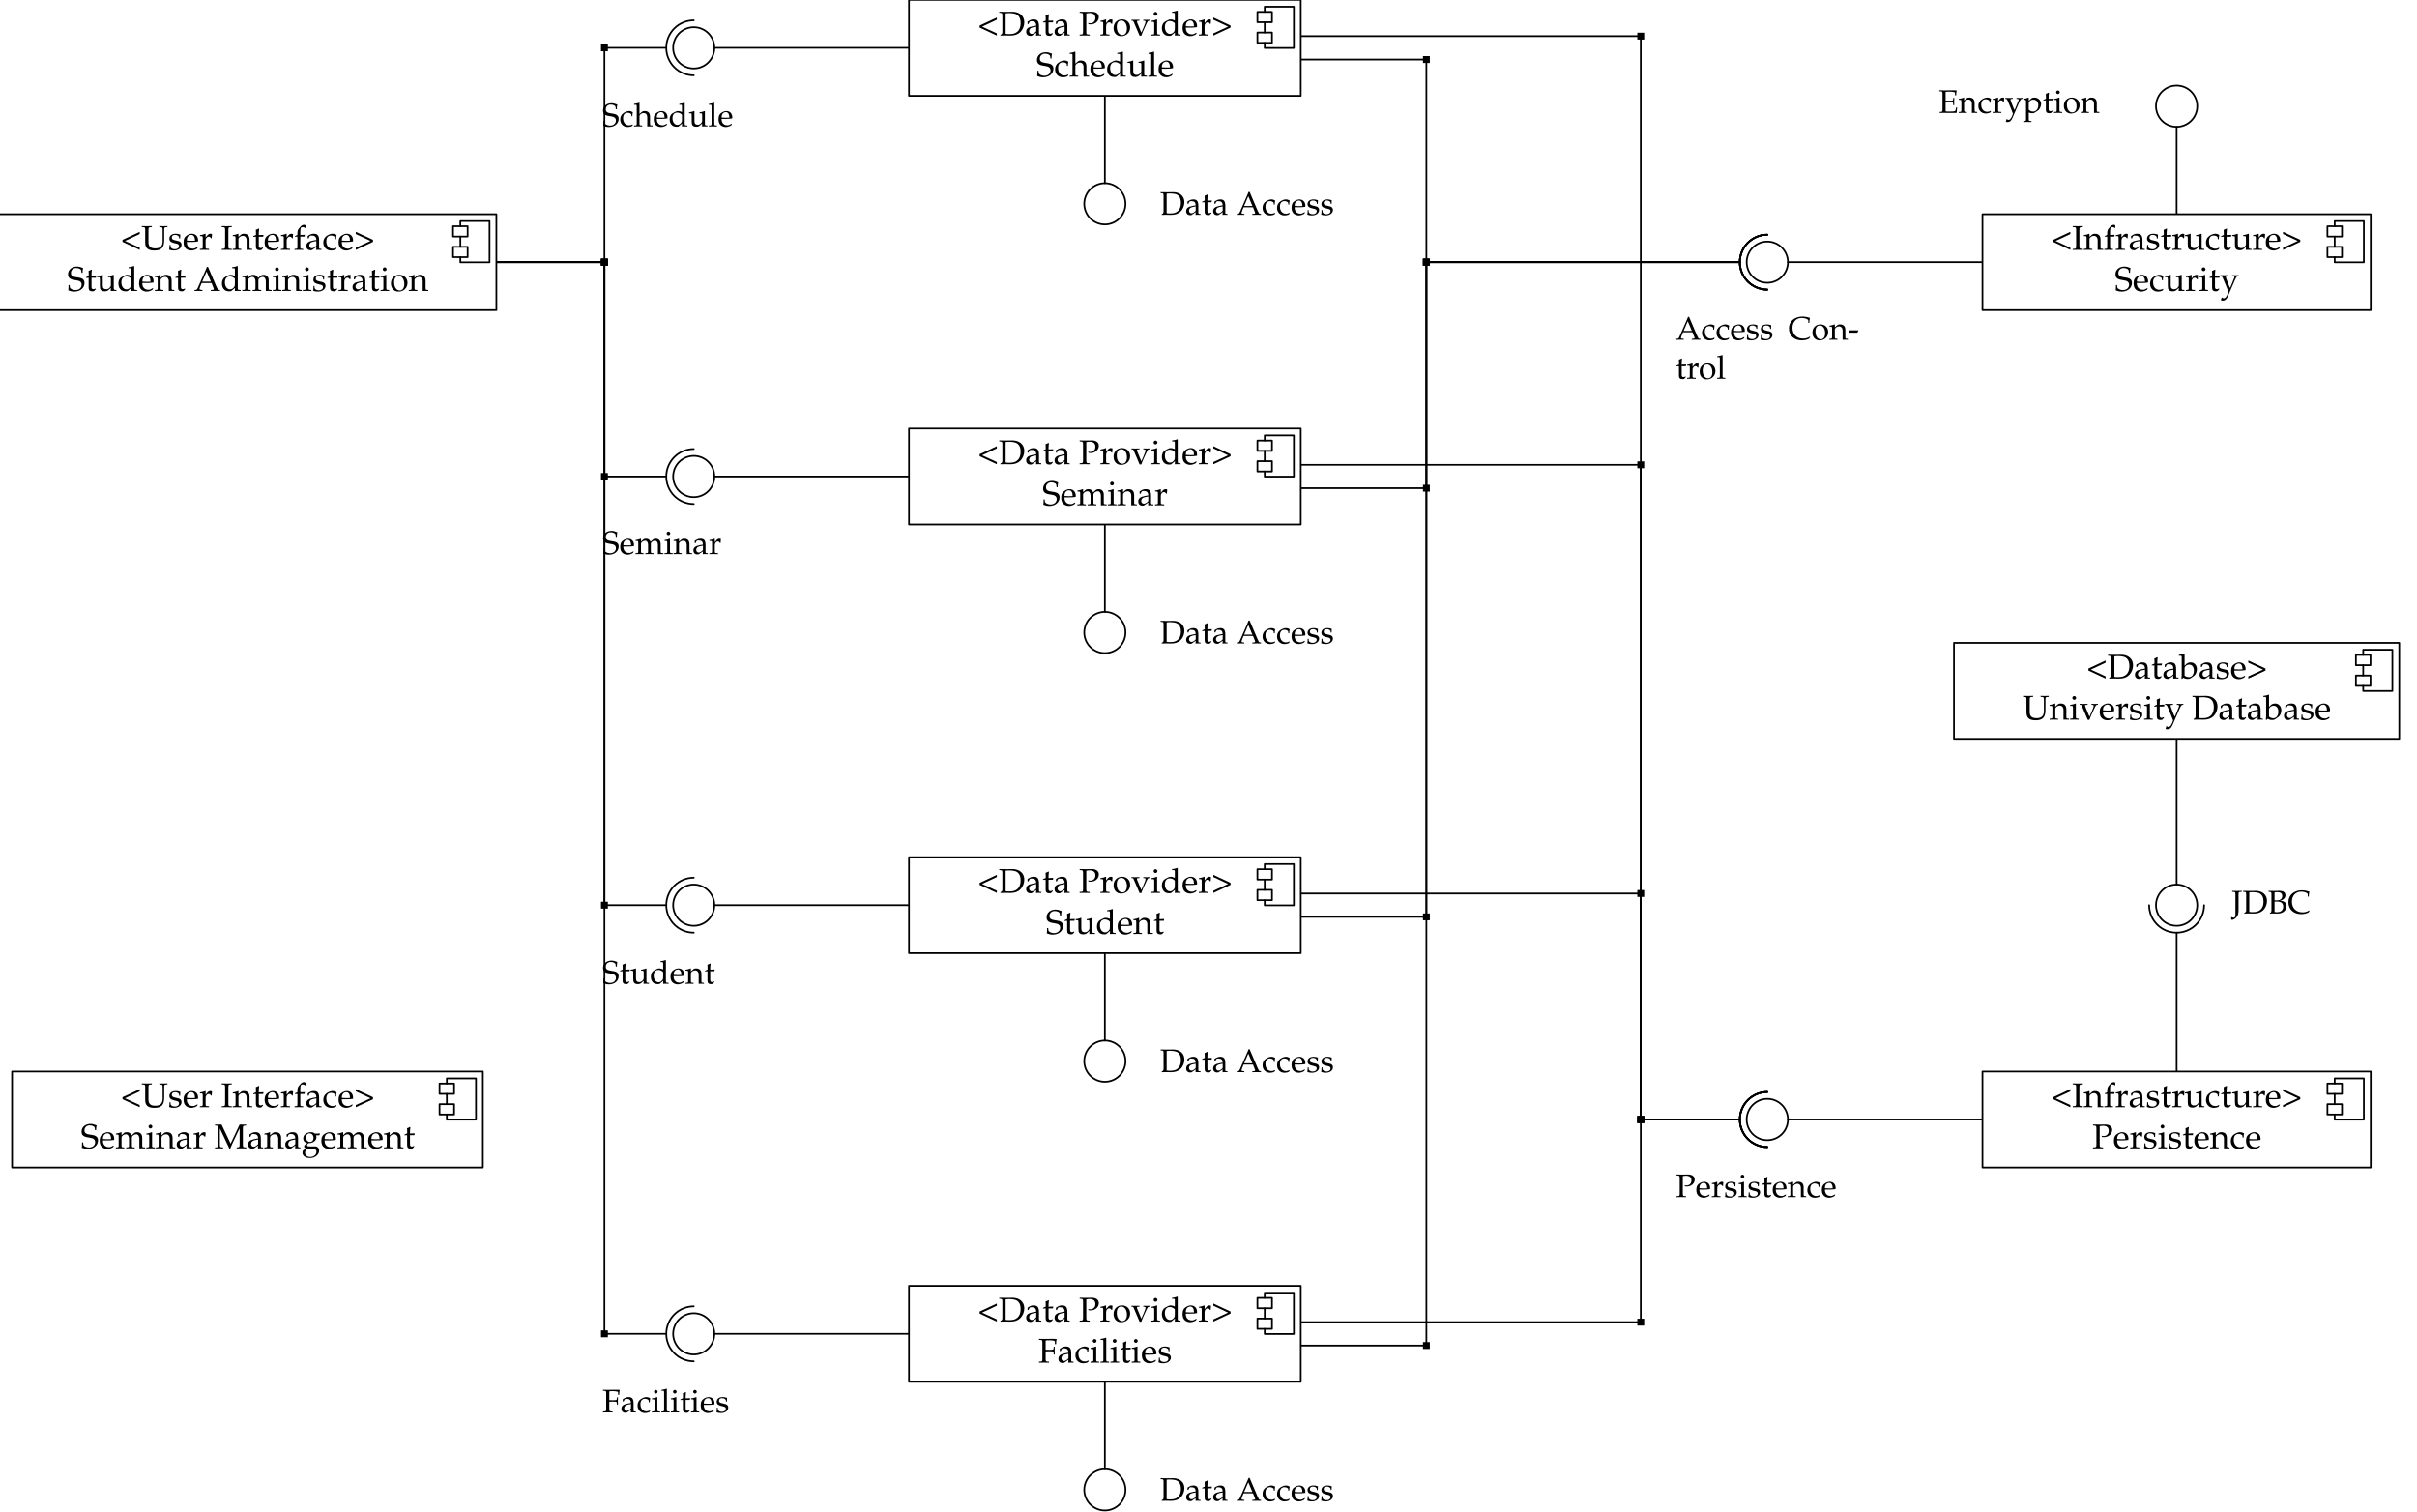 <?xml version="1.0"?>
<!-- Created by MetaPost 1.902 on 2015.04.11:0753 -->
<svg version="1.1" xmlns="http://www.w3.org/2000/svg" xmlns:xlink="http://www.w3.org/1999/xlink" width="703.194" height="440.014" viewBox="0 0 703.194 440.014">
<!-- Original BoundingBox: -72.670197 -238.722458 630.524200 201.291412 -->
  <defs>
    <g transform="scale(0.01,0.01)" id="GLYPHpplr8r_45">
      <path style="fill-rule: evenodd;" d="M282 -215L312 -282L307 -287L44 -287L17 -220L22 -215"></path>
    </g>
    <g transform="scale(0.01,0.01)" id="GLYPHpplr8r_60">
      <path style="fill-rule: evenodd;" d="M558 2L558 -62L129 -259L558 -460L558 -524L57 -290L57 -232"></path>
    </g>
    <g transform="scale(0.01,0.01)" id="GLYPHpplr8r_62">
      <path style="fill-rule: evenodd;" d="M48 2L549 -232L549 -290L48 -524L48 -460L477 -259L48 -62"></path>
    </g>
    <g transform="scale(0.01,0.01)" id="GLYPHpplr8r_65">
      <path style="fill-rule: evenodd;" d="M408 -700L376 -700C358 -657,343 -620,337 -605L284 -484L106 -79C94 -50,74 -32,52 -30L15 -27L15 3C108 -0,108 -0,124 -0C137 -0,137 -0,245 3L245 -27L208 -30C173 -33,160 -40,160 -56C160 -69,174 -112,195 -162L223 -229L511 -229L557 -114C574 -72,578 -59,578 -50C578 -39,562 -32,537 -30L490 -27L490 3C613 -0,613 -0,629 -0C648 -0,648 -0,756 3L756 -27L722 -30C696 -34,685 -51,650 -132M240 -269L367 -567L493 -269"></path>
    </g>
    <g transform="scale(0.01,0.01)" id="GLYPHpplr8r_66">
      <path style="fill-rule: evenodd;" d="M338 -692C199 -689,199 -689,184 -689C165 -689,165 -689,26 -692L26 -662L62 -659C109 -655,113 -648,113 -569L113 -95C113 -58,105 -36,91 -30L65 -20L65 3C134 1,155 -0,174 -0C185 -0,196 -0,208 1C288 3,288 3,298 3C371 3,437 -15,482 -48C541 -90,576 -158,576 -228C576 -279,556 -320,518 -347C480 -375,446 -384,369 -390C418 -400,441 -409,469 -428C517 -461,542 -504,542 -556C542 -644,479 -692,363 -692M208 -362C247 -364,256 -364,275 -364C410 -364,473 -315,473 -208C473 -102,404 -39,285 -39C256 -39,233 -41,208 -47M208 -644C234 -650,257 -652,289 -652C396 -652,443 -616,443 -533C443 -446,383 -399,269 -399C252 -399,239 -399,208 -401"></path>
    </g>
    <g transform="scale(0.01,0.01)" id="GLYPHpplr8r_67">
      <path style="fill-rule: evenodd;" d="M670 -84L661 -94C599 -54,530 -34,454 -34C259 -34,129 -164,129 -361C129 -545,243 -667,415 -667C513 -667,614 -627,614 -588L614 -516L645 -516C646 -566,650 -602,664 -668C579 -696,506 -709,433 -709C346 -709,263 -688,196 -649C82 -582,22 -477,22 -342C22 -126,180 20,415 20C498 20,573 2,642 -34"></path>
    </g>
    <g transform="scale(0.01,0.01)" id="GLYPHpplr8r_68">
      <path style="fill-rule: evenodd;" d="M57 -20L57 3C173 -0,173 -0,196 -0C214 -0,230 -0,248 1C327 3,327 3,341 3C469 3,565 -30,635 -99C707 -170,751 -278,751 -385C751 -571,613 -692,402 -692C395 -692,382 -692,364 -691C314 -690,271 -689,228 -689C191 -689,136 -690,22 -692L22 -662L62 -659C108 -656,113 -647,113 -569L113 -95C113 -66,104 -44,88 -36M208 -644C234 -649,269 -652,319 -652C392 -652,472 -639,514 -620C536 -611,555 -597,573 -579C621 -531,644 -459,644 -359C644 -247,610 -161,544 -107C484 -58,424 -41,311 -41C265 -41,234 -43,208 -49"></path>
    </g>
    <g transform="scale(0.01,0.01)" id="GLYPHpplr8r_69">
      <path style="fill-rule: evenodd;" d="M22 -662L70 -659C116 -656,121 -648,121 -569L121 -120C121 -41,117 -34,70 -30L34 -27L34 3C100 1,129 -0,157 -0C162 -0,190 -0,228 1C367 3,367 3,389 3C420 3,420 3,556 -0C556 -58,562 -112,572 -164L537 -164C535 -148,533 -134,532 -130C526 -87,513 -56,499 -51C478 -44,405 -39,315 -39C263 -39,245 -41,216 -47L216 -327C244 -329,274 -330,319 -330C393 -330,420 -327,438 -318L446 -293L451 -234L481 -234C478 -327,478 -327,478 -345C478 -361,478 -361,481 -461L451 -461L446 -409C445 -400,442 -391,438 -383C420 -375,392 -372,326 -372C284 -372,250 -373,216 -375L216 -642C247 -649,264 -650,333 -650C390 -650,446 -645,478 -636C502 -630,505 -625,505 -602L505 -537L540 -537C540 -597,545 -645,556 -689C507 -691,476 -692,432 -692C407 -692,374 -692,333 -691C270 -690,227 -689,200 -689C166 -689,121 -690,22 -692"></path>
    </g>
    <g transform="scale(0.01,0.01)" id="GLYPHpplr8r_70">
      <path style="fill-rule: evenodd;" d="M216 -327C244 -329,274 -330,319 -330C393 -330,420 -327,438 -318L446 -293L451 -234L481 -234C478 -327,478 -327,478 -345C478 -361,478 -361,481 -461L451 -461L446 -409C445 -400,442 -391,438 -383C420 -375,392 -372,326 -372C284 -372,250 -373,216 -375L216 -642C246 -649,264 -650,323 -650C371 -650,427 -644,458 -636C482 -630,485 -625,485 -602L485 -537L520 -537C520 -597,525 -645,536 -689C487 -691,457 -692,414 -692L307 -691C258 -689,223 -689,198 -689C169 -689,169 -689,22 -692L22 -662L70 -659C116 -656,121 -648,121 -569L121 -120C121 -41,116 -33,70 -30L22 -27L22 3C81 1,116 -0,168 -0C220 -0,256 1,315 3L315 -27L267 -30C221 -33,216 -41,216 -120"></path>
    </g>
    <g transform="scale(0.01,0.01)" id="GLYPHpplr8r_73">
      <path style="fill-rule: evenodd;" d="M216 -569C216 -648,221 -656,267 -659L315 -662L315 -692C242 -689,220 -689,168 -689C118 -689,94 -690,22 -692L22 -662L70 -659C116 -656,121 -648,121 -569L121 -120C121 -41,116 -33,70 -30L22 -27L22 3C81 1,116 -0,168 -0C220 -0,256 1,315 3L315 -27L267 -30C221 -33,216 -41,216 -120"></path>
    </g>
    <g transform="scale(0.01,0.01)" id="GLYPHpplr8r_74">
      <path style="fill-rule: evenodd;" d="M-10 192L7 194L14 195C48 200,111 163,150 114C199 54,212 4,212 -117L212 -569C212 -648,217 -656,263 -659L311 -662L311 -692C238 -689,216 -689,164 -689C114 -689,90 -690,18 -692L18 -662L66 -659C112 -656,117 -648,117 -569L117 17C117 101,103 130,63 130C39 130,19 124,-4 110L-15 116"></path>
    </g>
    <g transform="scale(0.01,0.01)" id="GLYPHpplr8r_77">
      <path style="fill-rule: evenodd;" d="M732 -120C732 -41,728 -34,681 -30L647 -27L647 3C693 1,723 -0,775 -0C831 -0,867 1,926 3L926 -27L878 -30C832 -33,827 -41,827 -120L827 -569C827 -647,832 -656,878 -659L920 -662L920 -692C844 -689,844 -689,827 -689C812 -689,812 -689,732 -692L470 -136L206 -692C126 -689,126 -689,111 -689C96 -689,96 -689,16 -692L16 -662L60 -659C106 -656,111 -647,111 -569L111 -120C111 -42,106 -33,60 -30L16 -27L16 3C115 -0,115 -0,132 -0C147 -0,147 -0,252 3L252 -27L208 -30C162 -33,157 -42,157 -120L157 -578L436 13L456 13C463 -2,469 -18,475 -33C491 -72,503 -100,510 -114L688 -492C702 -521,714 -544,732 -578"></path>
    </g>
    <g transform="scale(0.01,0.01)" id="GLYPHpplr8r_80">
      <path style="fill-rule: evenodd;" d="M216 -642C251 -650,280 -654,314 -654C422 -654,480 -604,480 -509C480 -419,419 -356,332 -356C311 -356,296 -358,270 -366L280 -330C304 -325,318 -324,338 -324C475 -324,580 -417,580 -537C580 -633,502 -692,375 -692C370 -692,360 -692,347 -691C310 -690,234 -689,205 -689C183 -689,183 -689,23 -692L23 -662L68 -659C113 -656,121 -643,121 -569L121 -120C121 -41,116 -33,70 -30L22 -27L22 3C81 1,116 -0,168 -0C220 -0,256 1,315 3L315 -27L267 -30C221 -33,216 -41,216 -120"></path>
    </g>
    <g transform="scale(0.01,0.01)" id="GLYPHpplr8r_83">
      <path style="fill-rule: evenodd;" d="M447 -526C447 -579,451 -613,461 -667C381 -699,336 -709,281 -709C132 -709,24 -615,24 -484C24 -435,37 -399,66 -372C100 -341,146 -325,243 -312C320 -301,355 -290,381 -267C407 -246,419 -217,419 -179C419 -89,344 -24,240 -24C160 -24,82 -63,77 -104L69 -171L37 -171C38 -153,38 -137,38 -131C38 -85,36 -63,30 -18C87 7,145 20,203 20C377 20,503 -85,503 -230C503 -277,490 -310,462 -336C427 -369,385 -382,273 -397C151 -413,108 -446,108 -523C108 -607,171 -667,259 -667C298 -667,335 -659,362 -644C395 -627,406 -612,409 -583L415 -526"></path>
    </g>
    <g transform="scale(0.01,0.01)" id="GLYPHpplr8r_85">
      <path style="fill-rule: evenodd;" d="M664 -569C664 -647,669 -656,715 -659L759 -662L759 -692C654 -689,654 -689,639 -689C622 -689,622 -689,523 -692L523 -662L567 -659C613 -656,618 -647,618 -569L618 -249C618 -108,550 -42,405 -42C266 -42,206 -97,206 -225L206 -569C206 -648,211 -656,257 -659L305 -662L305 -692C232 -689,210 -689,158 -689C108 -689,84 -690,12 -692L12 -662L60 -659C106 -656,111 -648,111 -569L111 -214C111 -136,129 -81,167 -42C207 -1,278 20,378 20C481 20,550 -1,595 -47C642 -94,664 -169,664 -280"></path>
    </g>
    <g transform="scale(0.01,0.01)" id="GLYPHpplr8r_97">
      <path style="fill-rule: evenodd;" d="M324 -82L319 3C384 -0,384 -0,397 -0C402 -0,427 1,471 3L471 -27L432 -29C408 -30,404 -38,404 -87L404 -270C404 -416,362 -469,246 -469C203 -469,163 -458,125 -435L72 -403L72 -338L98 -331L111 -362C132 -409,142 -416,188 -416C282 -416,321 -379,324 -288L225 -270C89 -245,32 -198,32 -111C32 -33,79 12,158 12C176 12,193 9,200 4M324 -124C295 -83,232 -45,193 -45C153 -45,118 -82,118 -125C118 -162,138 -197,168 -216C193 -231,248 -245,324 -256"></path>
    </g>
    <g transform="scale(0.01,0.01)" id="GLYPHpplr8r_98">
      <path style="fill-rule: evenodd;" d="M150 -718L141 -726C97 -709,64 -701,-15 -689L-15 -661L41 -661C59 -661,66 -650,66 -620L66 -153C66 -91,65 -64,58 6L74 12L114 -24C154 2,190 12,243 12C282 12,308 5,329 -10L429 -82C473 -114,508 -197,508 -270C508 -386,433 -469,327 -469C280 -469,231 -451,205 -425L150 -369M150 -308C150 -322,160 -340,176 -358C204 -387,243 -404,284 -404C368 -404,421 -336,421 -229C421 -117,361 -39,276 -39C224 -39,150 -71,150 -93"></path>
    </g>
    <g transform="scale(0.01,0.01)" id="GLYPHpplr8r_99">
      <path style="fill-rule: evenodd;" d="M399 -311C399 -357,404 -398,413 -434C373 -458,338 -469,297 -469C249 -469,193 -450,133 -412C63 -368,26 -298,26 -210C26 -75,121 20,255 20C307 20,382 1,392 -14L413 -46L403 -61C366 -41,334 -32,298 -32C187 -32,114 -118,114 -250C114 -357,164 -417,254 -417C298 -417,346 -397,364 -372L371 -311"></path>
    </g>
    <g transform="scale(0.01,0.01)" id="GLYPHpplr8r_100">
      <path style="fill-rule: evenodd;" d="M412 -437C356 -461,328 -469,293 -469C266 -469,242 -463,217 -450L129 -404C72 -374,35 -301,35 -216C35 -136,62 -70,111 -30C145 -1,192 12,257 12C277 12,300 8,305 4L416 -89L411 3C460 1,476 -0,488 -0C496 -0,510 -0,531 1C538 2,558 2,579 3L579 -27L533 -30C499 -32,496 -39,496 -102L496 -718L487 -726C443 -709,410 -701,331 -689L331 -661L387 -661C405 -661,412 -650,412 -620M412 -221C412 -156,410 -146,397 -123C369 -76,320 -45,273 -45C185 -45,122 -130,122 -249C122 -358,176 -422,266 -422C304 -422,344 -409,379 -385C400 -371,412 -358,412 -350"></path>
    </g>
    <g transform="scale(0.01,0.01)" id="GLYPHpplr8r_101">
      <path style="fill-rule: evenodd;" d="M437 -70L424 -80C360 -42,337 -33,294 -33C229 -33,175 -62,147 -111C128 -144,121 -172,119 -230L265 -230C334 -230,377 -233,446 -244C447 -258,448 -267,448 -279C448 -394,374 -469,262 -469C225 -469,182 -456,141 -432C59 -385,26 -323,26 -219C26 -156,41 -102,68 -64C108 -11,175 20,250 20C287 20,324 12,365 -6C392 -17,413 -30,417 -36M359 -267C307 -265,283 -264,247 -264C201 -264,175 -265,121 -270C121 -317,125 -339,138 -365C159 -409,202 -436,250 -436C283 -436,309 -423,327 -396C349 -363,356 -334,359 -267"></path>
    </g>
    <g transform="scale(0.01,0.01)" id="GLYPHpplr8r_102">
      <path style="fill-rule: evenodd;" d="M341 -717C320 -725,308 -728,295 -728C263 -728,228 -711,206 -686L148 -620C119 -587,106 -542,106 -476L106 -434L37 -403L37 -381L106 -385L106 -102C106 -39,103 -32,69 -30L23 -27L23 3C123 -0,123 -0,148 -0C173 -0,173 -0,273 3L273 -27L227 -30C193 -32,190 -39,190 -102L190 -385L314 -385L321 -438L190 -434L190 -519C190 -634,203 -662,260 -662C287 -662,305 -655,329 -634L341 -640"></path>
    </g>
    <g transform="scale(0.01,0.01)" id="GLYPHpplr8r_103">
      <path style="fill-rule: evenodd;" d="M519 -378L544 -419L540 -431L398 -427C361 -457,325 -469,276 -469C232 -469,181 -455,140 -431C84 -399,55 -350,55 -289C55 -215,101 -164,175 -156L96 -95C86 -80,81 -67,81 -52C81 -24,99 -8,147 6L60 53C46 61,32 98,32 129C32 220,121 283,248 283C399 283,518 188,518 66C518 -6,470 -56,400 -56L240 -56C188 -56,164 -68,164 -95C164 -108,172 -119,198 -141C204 -146,206 -148,210 -152C220 -151,226 -150,234 -150C277 -150,330 -169,371 -198C416 -231,438 -271,438 -324C438 -344,435 -357,427 -378M240 -435C308 -435,354 -379,354 -294C354 -229,312 -184,251 -184C184 -184,139 -236,139 -313C139 -390,176 -435,240 -435M287 14C400 14,439 37,439 102C439 188,360 252,255 252C168 252,108 201,108 127C108 82,134 41,174 24C190 16,218 14,287 14"></path>
    </g>
    <g transform="scale(0.01,0.01)" id="GLYPHpplr8r_104">
      <path style="fill-rule: evenodd;" d="M7 -661L63 -661C81 -661,88 -650,88 -620L88 -102C88 -39,85 -32,51 -30L6 -27L6 3C74 1,101 -0,130 -0C159 -0,186 1,254 3L254 -27L209 -30C175 -32,172 -39,172 -102L172 -314C172 -359,238 -408,299 -408C366 -408,410 -358,410 -281L410 3C471 -0,472 -0,489 -0C503 -0,503 -0,572 3L572 -27L531 -30C497 -32,494 -38,494 -102L494 -295C494 -412,439 -469,327 -469C290 -469,269 -462,248 -444L172 -378L172 -718L163 -726C119 -709,86 -701,7 -689"></path>
    </g>
    <g transform="scale(0.01,0.01)" id="GLYPHpplr8r_105">
      <path style="fill-rule: evenodd;" d="M188 -465L179 -469C128 -448,76 -434,23 -428L23 -400L60 -400C100 -400,104 -393,104 -327L104 -102C104 -39,101 -32,67 -30L21 -27L21 3C121 -0,121 -0,146 -0C171 -0,171 -0,271 3L271 -27L225 -30C191 -32,188 -39,188 -102M142 -687C112 -687,86 -661,86 -631C86 -602,112 -576,141 -576C170 -576,197 -602,197 -631C197 -659,170 -687,142 -687"></path>
    </g>
    <g transform="scale(0.01,0.01)" id="GLYPHpplr8r_108">
      <path style="fill-rule: evenodd;" d="M23 -661L79 -661C97 -661,104 -650,104 -620L104 -102C104 -39,101 -32,67 -30L21 -27L21 3C121 -0,121 -0,146 -0C171 -0,171 -0,271 3L271 -27L225 -30C191 -32,188 -39,188 -102L188 -718L179 -726C135 -709,102 -701,23 -689"></path>
    </g>
    <g transform="scale(0.01,0.01)" id="GLYPHpplr8r_109">
      <path style="fill-rule: evenodd;" d="M18 -400L55 -400C95 -400,99 -393,99 -327L99 -102C99 -39,96 -32,62 -30L16 -27L16 3C112 -0,115 -0,143 -0C171 -0,197 1,262 3L262 -27L220 -30C186 -32,183 -39,183 -102L183 -314C183 -359,249 -408,309 -408C363 -408,400 -357,400 -281L400 -102C400 -39,397 -32,363 -30L317 -27L317 3C417 -0,417 -0,442 -0C467 -0,467 -0,567 3L567 -27L521 -30C487 -32,484 -39,484 -102L484 -314C484 -359,550 -408,610 -408C664 -408,701 -357,701 -281L701 3C762 -0,763 -0,780 -0C793 -0,793 -0,869 3L869 -27L822 -30C788 -32,785 -39,785 -102L785 -308C785 -407,727 -469,635 -469C600 -469,571 -460,553 -444L477 -376C445 -442,404 -469,335 -469C298 -469,270 -460,252 -444L183 -380L183 -465L174 -469C123 -448,71 -434,18 -428"></path>
    </g>
    <g transform="scale(0.01,0.01)" id="GLYPHpplr8r_110">
      <path style="fill-rule: evenodd;" d="M410 3C471 -0,472 -0,489 -0C503 -0,503 -0,572 3L572 -27L531 -30C497 -32,494 -38,494 -102L494 -295C494 -412,439 -469,327 -469C290 -469,269 -462,248 -444L172 -378L172 -465L163 -469C112 -448,60 -434,7 -428L7 -400L44 -400C84 -400,88 -393,88 -327L88 -102C88 -39,85 -32,51 -30L6 -27L6 3C74 1,101 -0,130 -0C159 -0,186 1,254 3L254 -27L209 -30C175 -32,172 -39,172 -102L172 -314C172 -359,238 -408,299 -408C366 -408,410 -358,410 -281"></path>
    </g>
    <g transform="scale(0.01,0.01)" id="GLYPHpplr8r_111">
      <path style="fill-rule: evenodd;" d="M279 -469C133 -469,32 -366,32 -217C32 -76,121 20,250 20C404 20,514 -87,514 -237C514 -372,416 -469,279 -469M261 -436C353 -436,421 -336,421 -200C421 -85,370 -13,289 -13C191 -13,125 -109,125 -251C125 -371,173 -436,261 -436"></path>
    </g>
    <g transform="scale(0.01,0.01)" id="GLYPHpplr8r_112">
      <path style="fill-rule: evenodd;" d="M10 -400L47 -400C87 -400,91 -393,91 -327L91 176C91 239,88 246,54 248L8 251L8 281C108 278,108 278,133 278C158 278,158 278,258 281L258 251L212 248C178 246,175 239,175 176L175 -13C205 5,237 12,282 12C311 12,337 6,353 -4L467 -78C507 -104,554 -207,554 -271C554 -382,462 -469,346 -469C309 -469,273 -459,257 -444L175 -369L175 -465L166 -469C115 -448,63 -434,10 -428M175 -306C175 -320,180 -331,193 -348C222 -385,263 -404,313 -404C407 -404,467 -338,467 -234C467 -122,400 -39,310 -39C255 -39,214 -57,175 -98"></path>
    </g>
    <g transform="scale(0.01,0.01)" id="GLYPHpplr8r_114">
      <path style="fill-rule: evenodd;" d="M23 -400L60 -400C100 -400,104 -393,104 -327L104 -102C104 -39,101 -32,67 -30L21 -27L21 3C93 1,119 -0,144 -0C164 -0,164 -0,287 3L287 -27L235 -30C190 -33,188 -36,188 -102L188 -274C188 -334,228 -384,277 -384C307 -384,328 -370,344 -338L365 -338L374 -458C363 -465,345 -469,327 -469C297 -469,265 -453,244 -428L188 -362L188 -465L179 -469C128 -448,76 -434,23 -428"></path>
    </g>
    <g transform="scale(0.01,0.01)" id="GLYPHpplr8r_115">
      <path style="fill-rule: evenodd;" d="M41 -143C41 -74,38 -44,30 -4C82 13,121 20,167 20C298 20,391 -50,391 -148C391 -179,382 -202,363 -222C337 -247,304 -259,216 -276C134 -292,107 -312,107 -358C107 -408,142 -436,203 -436C270 -436,321 -401,321 -354L321 -331L349 -331C350 -389,351 -413,354 -444C301 -462,265 -469,224 -469C108 -469,37 -414,37 -324C37 -276,59 -242,105 -221C132 -209,185 -193,253 -178C298 -168,317 -147,317 -109C317 -55,267 -17,196 -17C123 -17,71 -52,71 -102L71 -143"></path>
    </g>
    <g transform="scale(0.01,0.01)" id="GLYPHpplr8r_116">
      <path style="fill-rule: evenodd;" d="M98 -382L98 -94C98 -20,131 12,208 12C231 12,255 7,261 -0L309 -53L296 -70C271 -56,256 -51,237 -51C198 -51,182 -71,182 -120L182 -382L310 -382L319 -436L182 -430L182 -468C182 -510,185 -546,193 -610L181 -621C157 -606,127 -593,96 -583C99 -553,100 -534,100 -504L100 -434L22 -399L22 -378"></path>
    </g>
    <g transform="scale(0.01,0.01)" id="GLYPHpplr8r_117">
      <path style="fill-rule: evenodd;" d="M503 -465L494 -469C443 -448,391 -434,338 -428L338 -400L375 -400C415 -400,419 -393,419 -327L419 -164C419 -142,405 -114,382 -91C354 -63,322 -49,283 -49C248 -49,220 -60,204 -79C190 -95,183 -126,183 -170L183 -465L174 -469C123 -448,71 -434,18 -428L18 -400L55 -400C95 -400,99 -393,99 -327L99 -159C99 -89,105 -58,123 -33C145 -3,183 12,240 12C285 12,325 -2,352 -27L419 -89C419 -60,418 -44,415 3C482 -0,483 -0,498 -0C512 -0,512 -0,581 3L581 -27L540 -30C506 -32,503 -38,503 -102"></path>
    </g>
    <g transform="scale(0.01,0.01)" id="GLYPHpplr8r_118">
      <path style="fill-rule: evenodd;" d="M539 -431L539 -459C479 -457,461 -456,445 -456C429 -456,411 -457,351 -459L351 -431L392 -429C408 -428,416 -419,416 -403C416 -387,409 -360,397 -330L355 -224C343 -195,331 -167,293 -84L174 -372C168 -386,165 -399,165 -410C165 -421,174 -428,190 -429L239 -431L239 -459C141 -456,141 -456,122 -456C103 -456,55 -457,6 -459L6 -431L40 -429C55 -427,60 -421,71 -396L243 7L293 7C299 -10,309 -36,309 -38C320 -68,333 -102,334 -102L452 -362C474 -409,488 -427,508 -429"></path>
    </g>
    <g transform="scale(0.01,0.01)" id="GLYPHpplr8r_121">
      <path style="fill-rule: evenodd;" d="M297 -86C275 -124,264 -147,246 -196L182 -364C176 -381,172 -396,172 -406C172 -420,183 -428,206 -429L244 -431L244 -459C147 -456,147 -456,128 -456C109 -456,109 -456,12 -459L12 -431L30 -429C55 -426,67 -415,82 -380L191 -118C219 -50,229 -26,247 24L224 85C192 169,153 216,115 216C99 216,81 208,64 193L51 193L27 268C46 278,62 283,81 283C148 283,191 247,229 160L432 -308C472 -399,491 -426,516 -429L544 -431L544 -459C465 -456,465 -456,449 -456C433 -456,433 -456,354 -459L354 -431L380 -429C408 -427,422 -418,422 -404C422 -397,420 -388,416 -378"></path>
    </g>
  </defs>
  <path d="M144.67 76.276C144.673 76.276,175.849 76.276,175.851 76.276L175.851 388.086C175.853 388.086,186.209 388.086,193.848 388.086" style="stroke:rgb(0%,0%,0%); stroke-width: 0.5;stroke-linecap: round;stroke-linejoin: round;stroke-miterlimit: 10;fill: none;"></path>
  <path d="M201.848 380.086C199.726 380.086,197.691 380.929,196.191 382.43C194.691 383.93,193.848 385.964,193.848 388.086C193.848 390.208,194.691 392.243,196.191 393.743C197.691 395.243,199.726 396.086,201.848 396.086" style="stroke:rgb(0%,0%,0%); stroke-width: 0.5;stroke-linecap: round;stroke-linejoin: round;stroke-miterlimit: 10;fill: none;"></path>
  <path d="M174.851 77.276L176.851 77.276L176.851 75.276L174.851 75.276L174.851 77.276Z" style="fill: rgb(0%,0%,0%);stroke: none;"></path>
  <path d="M174.851 389.086L176.851 389.086L176.851 387.086L174.851 387.086L174.851 389.086Z" style="fill: rgb(0%,0%,0%);stroke: none;"></path>
  <path d="M144.67 76.276C144.673 76.276,175.849 76.276,175.851 76.276L175.851 263.362C175.853 263.362,186.209 263.362,193.848 263.362" style="stroke:rgb(0%,0%,0%); stroke-width: 0.5;stroke-linecap: round;stroke-linejoin: round;stroke-miterlimit: 10;fill: none;"></path>
  <path d="M201.848 255.362C199.726 255.362,197.691 256.205,196.191 257.705C194.691 259.206,193.848 261.24,193.848 263.362C193.848 265.484,194.691 267.519,196.191 269.019C197.691 270.519,199.726 271.362,201.848 271.362" style="stroke:rgb(0%,0%,0%); stroke-width: 0.5;stroke-linecap: round;stroke-linejoin: round;stroke-miterlimit: 10;fill: none;"></path>
  <path d="M174.851 77.276L176.851 77.276L176.851 75.276L174.851 75.276L174.851 77.276Z" style="fill: rgb(0%,0%,0%);stroke: none;"></path>
  <path d="M174.851 264.362L176.851 264.362L176.851 262.362L174.851 262.362L174.851 264.362Z" style="fill: rgb(0%,0%,0%);stroke: none;"></path>
  <path d="M144.67 76.276C144.673 76.276,175.849 76.276,175.851 76.276L175.851 138.638C175.853 138.638,186.209 138.638,193.848 138.638" style="stroke:rgb(0%,0%,0%); stroke-width: 0.5;stroke-linecap: round;stroke-linejoin: round;stroke-miterlimit: 10;fill: none;"></path>
  <path d="M201.848 130.638C199.726 130.638,197.691 131.481,196.191 132.981C194.691 134.481,193.848 136.516,193.848 138.638C193.848 140.76,194.691 142.794,196.191 144.295C197.691 145.795,199.726 146.638,201.848 146.638" style="stroke:rgb(0%,0%,0%); stroke-width: 0.5;stroke-linecap: round;stroke-linejoin: round;stroke-miterlimit: 10;fill: none;"></path>
  <path d="M174.851 77.276L176.851 77.276L176.851 75.276L174.851 75.276L174.851 77.276Z" style="fill: rgb(0%,0%,0%);stroke: none;"></path>
  <path d="M174.851 139.638L176.851 139.638L176.851 137.638L174.851 137.638L174.851 139.638Z" style="fill: rgb(0%,0%,0%);stroke: none;"></path>
  <path d="M144.67 76.276C144.673 76.276,175.849 76.276,175.851 76.276L175.851 13.914C175.853 13.914,186.209 13.914,193.848 13.914" style="stroke:rgb(0%,0%,0%); stroke-width: 0.5;stroke-linecap: round;stroke-linejoin: round;stroke-miterlimit: 10;fill: none;"></path>
  <path d="M201.848 5.914C199.726 5.914,197.691 6.757,196.191 8.257C194.691 9.757,193.848 11.792,193.848 13.914C193.848 16.036,194.691 18.07,196.191 19.57C197.691 21.071,199.726 21.914,201.848 21.914" style="stroke:rgb(0%,0%,0%); stroke-width: 0.5;stroke-linecap: round;stroke-linejoin: round;stroke-miterlimit: 10;fill: none;"></path>
  <path d="M174.851 77.276L176.851 77.276L176.851 75.276L174.851 75.276L174.851 77.276Z" style="fill: rgb(0%,0%,0%);stroke: none;"></path>
  <path d="M174.851 14.914L176.851 14.914L176.851 12.914L174.851 12.914L174.851 14.914Z" style="fill: rgb(0%,0%,0%);stroke: none;"></path>
  <path d="M321.448 402.291L321.448 427.472" style="stroke:rgb(0%,0%,0%); stroke-width: 0.5;stroke-linecap: round;stroke-linejoin: round;stroke-miterlimit: 10;fill: none;"></path>
  <path d="M327.448 433.472C327.448 431.881,326.816 430.355,325.691 429.23C324.566 428.105,323.04 427.472,321.448 427.472C319.857 427.472,318.331 428.105,317.206 429.23C316.081 430.355,315.448 431.881,315.448 433.472C315.448 435.064,316.081 436.59,317.206 437.715C318.331 438.84,319.857 439.472,321.448 439.472C323.04 439.472,324.566 438.84,325.691 437.715C326.816 436.59,327.448 435.064,327.448 433.472Z" style="stroke:rgb(0%,0%,0%); stroke-width: 0.5;stroke-linecap: round;stroke-linejoin: round;stroke-miterlimit: 10;fill: none;"></path>
  <g transform="matrix(0.95,-0,-0,0.95,337.448 436.65)" style="fill: rgb(0%,0%,0%);">
    <use xlink:href="#GLYPHpplr8r_68"></use>
    <use xlink:href="#GLYPHpplr8r_97" x="7.74"></use>
    <use xlink:href="#GLYPHpplr8r_116" x="12.74"></use>
    <use xlink:href="#GLYPHpplr8r_97" x="16"></use>
  </g>
  <g transform="matrix(0.95,-0,-0,0.95,359.69 436.65)" style="fill: rgb(0%,0%,0%);">
    <use xlink:href="#GLYPHpplr8r_65"></use>
    <use xlink:href="#GLYPHpplr8r_99" x="7.78"></use>
    <use xlink:href="#GLYPHpplr8r_99" x="12.22"></use>
    <use xlink:href="#GLYPHpplr8r_101" x="16.66"></use>
    <use xlink:href="#GLYPHpplr8r_115" x="21.45"></use>
    <use xlink:href="#GLYPHpplr8r_115" x="25.69"></use>
  </g>
  <path d="M264.21 388.086L207.848 388.086" style="stroke:rgb(0%,0%,0%); stroke-width: 0.5;stroke-linecap: round;stroke-linejoin: round;stroke-miterlimit: 10;fill: none;"></path>
  <path d="M207.848 388.086C207.848 386.495,207.216 384.969,206.09 383.844C204.965 382.719,203.439 382.086,201.848 382.086C200.256 382.086,198.73 382.719,197.605 383.844C196.48 384.969,195.848 386.495,195.848 388.086C195.848 389.678,196.48 391.204,197.605 392.329C198.73 393.454,200.256 394.086,201.848 394.086C203.439 394.086,204.965 393.454,206.09 392.329C207.216 391.204,207.848 389.678,207.848 388.086Z" style="stroke:rgb(0%,0%,0%); stroke-width: 0.5;stroke-linecap: round;stroke-linejoin: round;stroke-miterlimit: 10;fill: none;"></path>
  <g transform="matrix(0.95,-0,-0,0.95,175.215 410.934)" style="fill: rgb(0%,0%,0%);">
    <use xlink:href="#GLYPHpplr8r_70"></use>
    <use xlink:href="#GLYPHpplr8r_97" x="5.56"></use>
    <use xlink:href="#GLYPHpplr8r_99" x="10.56"></use>
    <use xlink:href="#GLYPHpplr8r_105" x="15"></use>
    <use xlink:href="#GLYPHpplr8r_108" x="17.91"></use>
    <use xlink:href="#GLYPHpplr8r_105" x="20.82"></use>
    <use xlink:href="#GLYPHpplr8r_116" x="23.73"></use>
    <use xlink:href="#GLYPHpplr8r_105" x="26.99"></use>
    <use xlink:href="#GLYPHpplr8r_101" x="29.9"></use>
    <use xlink:href="#GLYPHpplr8r_115" x="34.69"></use>
  </g>
  <path d="M378.687 391.488C378.69 391.488,414.989 391.488,414.992 391.488L414.992 76.276C414.998 76.276,482.586 76.276,506.166 76.276" style="stroke:rgb(0%,0%,0%); stroke-width: 0.5;stroke-linecap: round;stroke-linejoin: round;stroke-miterlimit: 10;fill: none;"></path>
  <path d="M514.166 68.276C512.045 68.276,510.01 69.119,508.51 70.619C507.009 72.119,506.166 74.154,506.166 76.276C506.166 78.398,507.009 80.432,508.51 81.933C510.01 83.433,512.045 84.276,514.166 84.276" style="stroke:rgb(0%,0%,0%); stroke-width: 0.5;stroke-linecap: round;stroke-linejoin: round;stroke-miterlimit: 10;fill: none;"></path>
  <path d="M413.992 392.488L415.992 392.488L415.992 390.488L413.992 390.488L413.992 392.488Z" style="fill: rgb(0%,0%,0%);stroke: none;"></path>
  <path d="M413.992 77.276L415.992 77.276L415.992 75.276L413.992 75.276L413.992 77.276Z" style="fill: rgb(0%,0%,0%);stroke: none;"></path>
  <path d="M378.687 384.684C378.695 384.684,477.346 384.684,477.354 384.684L477.354 325.724C477.356 325.724,495.339 325.724,506.167 325.724" style="stroke:rgb(0%,0%,0%); stroke-width: 0.5;stroke-linecap: round;stroke-linejoin: round;stroke-miterlimit: 10;fill: none;"></path>
  <path d="M514.166 317.724C512.045 317.724,510.01 318.567,508.51 320.067C507.009 321.568,506.166 323.602,506.166 325.724C506.166 327.846,507.009 329.881,508.51 331.381C510.01 332.881,512.045 333.724,514.166 333.724" style="stroke:rgb(0%,0%,0%); stroke-width: 0.5;stroke-linecap: round;stroke-linejoin: round;stroke-miterlimit: 10;fill: none;"></path>
  <path d="M476.354 385.684L478.354 385.684L478.354 383.684L476.354 383.684L476.354 385.684Z" style="fill: rgb(0%,0%,0%);stroke: none;"></path>
  <path d="M476.354 326.724L478.354 326.724L478.354 324.724L476.354 324.724L476.354 326.724Z" style="fill: rgb(0%,0%,0%);stroke: none;"></path>
  <path d="M321.448 277.567L321.448 302.748" style="stroke:rgb(0%,0%,0%); stroke-width: 0.5;stroke-linecap: round;stroke-linejoin: round;stroke-miterlimit: 10;fill: none;"></path>
  <path d="M327.448 308.748C327.448 307.157,326.816 305.631,325.691 304.506C324.566 303.381,323.04 302.748,321.448 302.748C319.857 302.748,318.331 303.381,317.206 304.506C316.081 305.631,315.448 307.157,315.448 308.748C315.448 310.34,316.081 311.866,317.206 312.991C318.331 314.116,319.857 314.748,321.448 314.748C323.04 314.748,324.566 314.116,325.691 312.991C326.816 311.866,327.448 310.34,327.448 308.748Z" style="stroke:rgb(0%,0%,0%); stroke-width: 0.5;stroke-linecap: round;stroke-linejoin: round;stroke-miterlimit: 10;fill: none;"></path>
  <g transform="matrix(0.95,-0,-0,0.95,337.448 311.926)" style="fill: rgb(0%,0%,0%);">
    <use xlink:href="#GLYPHpplr8r_68"></use>
    <use xlink:href="#GLYPHpplr8r_97" x="7.74"></use>
    <use xlink:href="#GLYPHpplr8r_116" x="12.74"></use>
    <use xlink:href="#GLYPHpplr8r_97" x="16"></use>
  </g>
  <g transform="matrix(0.95,-0,-0,0.95,359.69 311.926)" style="fill: rgb(0%,0%,0%);">
    <use xlink:href="#GLYPHpplr8r_65"></use>
    <use xlink:href="#GLYPHpplr8r_99" x="7.78"></use>
    <use xlink:href="#GLYPHpplr8r_99" x="12.22"></use>
    <use xlink:href="#GLYPHpplr8r_101" x="16.66"></use>
    <use xlink:href="#GLYPHpplr8r_115" x="21.45"></use>
    <use xlink:href="#GLYPHpplr8r_115" x="25.69"></use>
  </g>
  <path d="M264.21 263.362L207.848 263.362" style="stroke:rgb(0%,0%,0%); stroke-width: 0.5;stroke-linecap: round;stroke-linejoin: round;stroke-miterlimit: 10;fill: none;"></path>
  <path d="M207.848 263.362C207.848 261.771,207.216 260.245,206.09 259.12C204.965 257.994,203.439 257.362,201.848 257.362C200.256 257.362,198.73 257.994,197.605 259.12C196.48 260.245,195.848 261.771,195.848 263.362C195.848 264.953,196.48 266.479,197.605 267.605C198.73 268.73,200.256 269.362,201.848 269.362C203.439 269.362,204.965 268.73,206.09 267.605C207.216 266.479,207.848 264.953,207.848 263.362Z" style="stroke:rgb(0%,0%,0%); stroke-width: 0.5;stroke-linecap: round;stroke-linejoin: round;stroke-miterlimit: 10;fill: none;"></path>
  <g transform="matrix(0.95,-0,-0,0.95,175.215 286.21)" style="fill: rgb(0%,0%,0%);">
    <use xlink:href="#GLYPHpplr8r_83"></use>
    <use xlink:href="#GLYPHpplr8r_116" x="5.25"></use>
    <use xlink:href="#GLYPHpplr8r_117" x="8.51"></use>
    <use xlink:href="#GLYPHpplr8r_100" x="14.54"></use>
    <use xlink:href="#GLYPHpplr8r_101" x="20.65"></use>
    <use xlink:href="#GLYPHpplr8r_110" x="25.44"></use>
    <use xlink:href="#GLYPHpplr8r_116" x="31.26"></use>
  </g>
  <path d="M378.687 266.764C378.69 266.764,414.989 266.764,414.992 266.764L414.992 76.276C414.998 76.276,482.586 76.276,506.166 76.276" style="stroke:rgb(0%,0%,0%); stroke-width: 0.5;stroke-linecap: round;stroke-linejoin: round;stroke-miterlimit: 10;fill: none;"></path>
  <path d="M514.166 68.276C512.045 68.276,510.01 69.119,508.51 70.619C507.009 72.119,506.166 74.154,506.166 76.276C506.166 78.398,507.009 80.432,508.51 81.933C510.01 83.433,512.045 84.276,514.166 84.276" style="stroke:rgb(0%,0%,0%); stroke-width: 0.5;stroke-linecap: round;stroke-linejoin: round;stroke-miterlimit: 10;fill: none;"></path>
  <path d="M413.992 267.764L415.992 267.764L415.992 265.764L413.992 265.764L413.992 267.764Z" style="fill: rgb(0%,0%,0%);stroke: none;"></path>
  <path d="M413.992 77.276L415.992 77.276L415.992 75.276L413.992 75.276L413.992 77.276Z" style="fill: rgb(0%,0%,0%);stroke: none;"></path>
  <path d="M378.687 259.96C378.695 259.96,477.346 259.96,477.354 259.96L477.354 325.724C477.356 325.724,495.339 325.724,506.167 325.724" style="stroke:rgb(0%,0%,0%); stroke-width: 0.5;stroke-linecap: round;stroke-linejoin: round;stroke-miterlimit: 10;fill: none;"></path>
  <path d="M514.166 317.724C512.045 317.724,510.01 318.567,508.51 320.067C507.009 321.568,506.166 323.602,506.166 325.724C506.166 327.846,507.009 329.881,508.51 331.381C510.01 332.881,512.045 333.724,514.166 333.724" style="stroke:rgb(0%,0%,0%); stroke-width: 0.5;stroke-linecap: round;stroke-linejoin: round;stroke-miterlimit: 10;fill: none;"></path>
  <path d="M476.354 260.96L478.354 260.96L478.354 258.96L476.354 258.96L476.354 260.96Z" style="fill: rgb(0%,0%,0%);stroke: none;"></path>
  <path d="M476.354 326.724L478.354 326.724L478.354 324.724L476.354 324.724L476.354 326.724Z" style="fill: rgb(0%,0%,0%);stroke: none;"></path>
  <path d="M321.448 152.843L321.448 178.024" style="stroke:rgb(0%,0%,0%); stroke-width: 0.5;stroke-linecap: round;stroke-linejoin: round;stroke-miterlimit: 10;fill: none;"></path>
  <path d="M327.448 184.024C327.448 182.433,326.816 180.907,325.691 179.782C324.566 178.656,323.04 178.024,321.448 178.024C319.857 178.024,318.331 178.656,317.206 179.782C316.081 180.907,315.448 182.433,315.448 184.024C315.448 185.615,316.081 187.141,317.206 188.267C318.331 189.392,319.857 190.024,321.448 190.024C323.04 190.024,324.566 189.392,325.691 188.267C326.816 187.141,327.448 185.615,327.448 184.024Z" style="stroke:rgb(0%,0%,0%); stroke-width: 0.5;stroke-linecap: round;stroke-linejoin: round;stroke-miterlimit: 10;fill: none;"></path>
  <g transform="matrix(0.95,-0,-0,0.95,337.448 187.202)" style="fill: rgb(0%,0%,0%);">
    <use xlink:href="#GLYPHpplr8r_68"></use>
    <use xlink:href="#GLYPHpplr8r_97" x="7.74"></use>
    <use xlink:href="#GLYPHpplr8r_116" x="12.74"></use>
    <use xlink:href="#GLYPHpplr8r_97" x="16"></use>
  </g>
  <g transform="matrix(0.95,-0,-0,0.95,359.69 187.202)" style="fill: rgb(0%,0%,0%);">
    <use xlink:href="#GLYPHpplr8r_65"></use>
    <use xlink:href="#GLYPHpplr8r_99" x="7.78"></use>
    <use xlink:href="#GLYPHpplr8r_99" x="12.22"></use>
    <use xlink:href="#GLYPHpplr8r_101" x="16.66"></use>
    <use xlink:href="#GLYPHpplr8r_115" x="21.45"></use>
    <use xlink:href="#GLYPHpplr8r_115" x="25.69"></use>
  </g>
  <path d="M264.21 138.638L207.848 138.638" style="stroke:rgb(0%,0%,0%); stroke-width: 0.5;stroke-linecap: round;stroke-linejoin: round;stroke-miterlimit: 10;fill: none;"></path>
  <path d="M207.848 138.638C207.848 137.047,207.216 135.521,206.09 134.395C204.965 133.27,203.439 132.638,201.848 132.638C200.256 132.638,198.73 133.27,197.605 134.395C196.48 135.521,195.848 137.047,195.848 138.638C195.848 140.229,196.48 141.755,197.605 142.88C198.73 144.006,200.256 144.638,201.848 144.638C203.439 144.638,204.965 144.006,206.09 142.88C207.216 141.755,207.848 140.229,207.848 138.638Z" style="stroke:rgb(0%,0%,0%); stroke-width: 0.5;stroke-linecap: round;stroke-linejoin: round;stroke-miterlimit: 10;fill: none;"></path>
  <g transform="matrix(0.95,-0,-0,0.95,175.215 161.197)" style="fill: rgb(0%,0%,0%);">
    <use xlink:href="#GLYPHpplr8r_83"></use>
    <use xlink:href="#GLYPHpplr8r_101" x="5.25"></use>
    <use xlink:href="#GLYPHpplr8r_109" x="10.04"></use>
    <use xlink:href="#GLYPHpplr8r_105" x="18.87"></use>
    <use xlink:href="#GLYPHpplr8r_110" x="21.78"></use>
    <use xlink:href="#GLYPHpplr8r_97" x="27.6"></use>
    <use xlink:href="#GLYPHpplr8r_114" x="32.6"></use>
  </g>
  <path d="M378.687 142.04C378.69 142.04,414.989 142.04,414.992 142.04L414.992 76.276C414.998 76.276,482.586 76.276,506.166 76.276" style="stroke:rgb(0%,0%,0%); stroke-width: 0.5;stroke-linecap: round;stroke-linejoin: round;stroke-miterlimit: 10;fill: none;"></path>
  <path d="M514.166 68.276C512.045 68.276,510.01 69.119,508.51 70.619C507.009 72.119,506.166 74.154,506.166 76.276C506.166 78.398,507.009 80.432,508.51 81.933C510.01 83.433,512.045 84.276,514.166 84.276" style="stroke:rgb(0%,0%,0%); stroke-width: 0.5;stroke-linecap: round;stroke-linejoin: round;stroke-miterlimit: 10;fill: none;"></path>
  <path d="M413.992 143.04L415.992 143.04L415.992 141.04L413.992 141.04L413.992 143.04Z" style="fill: rgb(0%,0%,0%);stroke: none;"></path>
  <path d="M413.992 77.276L415.992 77.276L415.992 75.276L413.992 75.276L413.992 77.276Z" style="fill: rgb(0%,0%,0%);stroke: none;"></path>
  <path d="M378.687 135.236C378.695 135.236,477.346 135.236,477.354 135.236L477.354 325.724C477.356 325.724,495.339 325.724,506.167 325.724" style="stroke:rgb(0%,0%,0%); stroke-width: 0.5;stroke-linecap: round;stroke-linejoin: round;stroke-miterlimit: 10;fill: none;"></path>
  <path d="M514.166 317.724C512.045 317.724,510.01 318.567,508.51 320.067C507.009 321.568,506.166 323.602,506.166 325.724C506.166 327.846,507.009 329.881,508.51 331.381C510.01 332.881,512.045 333.724,514.166 333.724" style="stroke:rgb(0%,0%,0%); stroke-width: 0.5;stroke-linecap: round;stroke-linejoin: round;stroke-miterlimit: 10;fill: none;"></path>
  <path d="M476.354 136.236L478.354 136.236L478.354 134.236L476.354 134.236L476.354 136.236Z" style="fill: rgb(0%,0%,0%);stroke: none;"></path>
  <path d="M476.354 326.724L478.354 326.724L478.354 324.724L476.354 324.724L476.354 326.724Z" style="fill: rgb(0%,0%,0%);stroke: none;"></path>
  <path d="M321.448 28.119L321.448 53.3" style="stroke:rgb(0%,0%,0%); stroke-width: 0.5;stroke-linecap: round;stroke-linejoin: round;stroke-miterlimit: 10;fill: none;"></path>
  <path d="M327.448 59.3C327.448 57.709,326.816 56.183,325.691 55.057C324.566 53.932,323.04 53.3,321.448 53.3C319.857 53.3,318.331 53.932,317.206 55.057C316.081 56.183,315.448 57.709,315.448 59.3C315.448 60.891,316.081 62.417,317.206 63.542C318.331 64.668,319.857 65.3,321.448 65.3C323.04 65.3,324.566 64.668,325.691 63.542C326.816 62.417,327.448 60.891,327.448 59.3Z" style="stroke:rgb(0%,0%,0%); stroke-width: 0.5;stroke-linecap: round;stroke-linejoin: round;stroke-miterlimit: 10;fill: none;"></path>
  <g transform="matrix(0.95,-0,-0,0.95,337.448 62.478)" style="fill: rgb(0%,0%,0%);">
    <use xlink:href="#GLYPHpplr8r_68"></use>
    <use xlink:href="#GLYPHpplr8r_97" x="7.74"></use>
    <use xlink:href="#GLYPHpplr8r_116" x="12.74"></use>
    <use xlink:href="#GLYPHpplr8r_97" x="16"></use>
  </g>
  <g transform="matrix(0.95,-0,-0,0.95,359.69 62.478)" style="fill: rgb(0%,0%,0%);">
    <use xlink:href="#GLYPHpplr8r_65"></use>
    <use xlink:href="#GLYPHpplr8r_99" x="7.78"></use>
    <use xlink:href="#GLYPHpplr8r_99" x="12.22"></use>
    <use xlink:href="#GLYPHpplr8r_101" x="16.66"></use>
    <use xlink:href="#GLYPHpplr8r_115" x="21.45"></use>
    <use xlink:href="#GLYPHpplr8r_115" x="25.69"></use>
  </g>
  <path d="M264.21 13.914L207.848 13.914" style="stroke:rgb(0%,0%,0%); stroke-width: 0.5;stroke-linecap: round;stroke-linejoin: round;stroke-miterlimit: 10;fill: none;"></path>
  <path d="M207.848 13.914C207.848 12.322,207.216 10.796,206.09 9.671C204.965 8.546,203.439 7.914,201.848 7.914C200.256 7.914,198.73 8.546,197.605 9.671C196.48 10.796,195.848 12.322,195.848 13.914C195.848 15.505,196.48 17.031,197.605 18.156C198.73 19.281,200.256 19.914,201.848 19.914C203.439 19.914,204.965 19.281,206.09 18.156C207.216 17.031,207.848 15.505,207.848 13.914Z" style="stroke:rgb(0%,0%,0%); stroke-width: 0.5;stroke-linecap: round;stroke-linejoin: round;stroke-miterlimit: 10;fill: none;"></path>
  <g transform="matrix(0.95,-0,-0,0.95,175.215 36.761)" style="fill: rgb(0%,0%,0%);">
    <use xlink:href="#GLYPHpplr8r_83"></use>
    <use xlink:href="#GLYPHpplr8r_99" x="5.25"></use>
    <use xlink:href="#GLYPHpplr8r_104" x="9.69"></use>
    <use xlink:href="#GLYPHpplr8r_101" x="15.51"></use>
    <use xlink:href="#GLYPHpplr8r_100" x="20.3"></use>
    <use xlink:href="#GLYPHpplr8r_117" x="26.41"></use>
    <use xlink:href="#GLYPHpplr8r_108" x="32.44"></use>
    <use xlink:href="#GLYPHpplr8r_101" x="35.35"></use>
  </g>
  <path d="M378.687 17.316C378.69 17.316,414.989 17.316,414.992 17.316L414.992 76.276C414.998 76.276,482.586 76.276,506.166 76.276" style="stroke:rgb(0%,0%,0%); stroke-width: 0.5;stroke-linecap: round;stroke-linejoin: round;stroke-miterlimit: 10;fill: none;"></path>
  <path d="M514.166 68.276C512.045 68.276,510.01 69.119,508.51 70.619C507.009 72.119,506.166 74.154,506.166 76.276C506.166 78.398,507.009 80.432,508.51 81.933C510.01 83.433,512.045 84.276,514.166 84.276" style="stroke:rgb(0%,0%,0%); stroke-width: 0.5;stroke-linecap: round;stroke-linejoin: round;stroke-miterlimit: 10;fill: none;"></path>
  <path d="M413.992 18.316L415.992 18.316L415.992 16.316L413.992 16.316L413.992 18.316Z" style="fill: rgb(0%,0%,0%);stroke: none;"></path>
  <path d="M413.992 77.276L415.992 77.276L415.992 75.276L413.992 75.276L413.992 77.276Z" style="fill: rgb(0%,0%,0%);stroke: none;"></path>
  <path d="M378.687 10.512C378.695 10.512,477.346 10.512,477.354 10.512L477.354 325.724C477.356 325.724,495.339 325.724,506.167 325.724" style="stroke:rgb(0%,0%,0%); stroke-width: 0.5;stroke-linecap: round;stroke-linejoin: round;stroke-miterlimit: 10;fill: none;"></path>
  <path d="M514.166 317.724C512.045 317.724,510.01 318.567,508.51 320.067C507.009 321.568,506.166 323.602,506.166 325.724C506.166 327.846,507.009 329.881,508.51 331.381C510.01 332.881,512.045 333.724,514.166 333.724" style="stroke:rgb(0%,0%,0%); stroke-width: 0.5;stroke-linecap: round;stroke-linejoin: round;stroke-miterlimit: 10;fill: none;"></path>
  <path d="M476.354 11.512L478.354 11.512L478.354 9.512L476.354 9.512L476.354 11.512Z" style="fill: rgb(0%,0%,0%);stroke: none;"></path>
  <path d="M476.354 326.724L478.354 326.724L478.354 324.724L476.354 324.724L476.354 326.724Z" style="fill: rgb(0%,0%,0%);stroke: none;"></path>
  <path d="M576.529 76.276L520.166 76.276" style="stroke:rgb(0%,0%,0%); stroke-width: 0.5;stroke-linecap: round;stroke-linejoin: round;stroke-miterlimit: 10;fill: none;"></path>
  <path d="M520.166 76.276C520.166 74.684,519.534 73.158,518.409 72.033C517.284 70.908,515.758 70.276,514.166 70.276C512.575 70.276,511.049 70.908,509.924 72.033C508.799 73.158,508.166 74.684,508.166 76.276C508.166 77.867,508.799 79.393,509.924 80.518C511.049 81.644,512.575 82.276,514.166 82.276C515.758 82.276,517.284 81.644,518.409 80.518C519.534 79.393,520.166 77.867,520.166 76.276Z" style="stroke:rgb(0%,0%,0%); stroke-width: 0.5;stroke-linecap: round;stroke-linejoin: round;stroke-miterlimit: 10;fill: none;"></path>
  <g transform="matrix(0.95,-0,-0,0.95,487.534 98.835)" style="fill: rgb(0%,0%,0%);">
    <use xlink:href="#GLYPHpplr8r_65"></use>
    <use xlink:href="#GLYPHpplr8r_99" x="7.78"></use>
    <use xlink:href="#GLYPHpplr8r_99" x="12.22"></use>
    <use xlink:href="#GLYPHpplr8r_101" x="16.66"></use>
    <use xlink:href="#GLYPHpplr8r_115" x="21.45"></use>
    <use xlink:href="#GLYPHpplr8r_115" x="25.69"></use>
  </g>
  <g transform="matrix(0.95,-0,-0,0.95,520.261 98.835)" style="fill: rgb(0%,0%,0%);">
    <use xlink:href="#GLYPHpplr8r_67"></use>
    <use xlink:href="#GLYPHpplr8r_111" x="7.09"></use>
    <use xlink:href="#GLYPHpplr8r_110" x="12.55"></use>
    <use xlink:href="#GLYPHpplr8r_45" x="18.37"></use>
  </g>
  <g transform="matrix(0.95,-0,-0,0.95,487.534 110.192)" style="fill: rgb(0%,0%,0%);">
    <use xlink:href="#GLYPHpplr8r_116"></use>
    <use xlink:href="#GLYPHpplr8r_114" x="3.26"></use>
  </g>
  <g transform="matrix(0.95,-0,-0,0.95,494.187 110.192)" style="fill: rgb(0%,0%,0%);">
    <use xlink:href="#GLYPHpplr8r_111"></use>
    <use xlink:href="#GLYPHpplr8r_108" x="5.46"></use>
  </g>
  <path d="M633.259 62.071L633.259 36.89" style="stroke:rgb(0%,0%,0%); stroke-width: 0.5;stroke-linecap: round;stroke-linejoin: round;stroke-miterlimit: 10;fill: none;"></path>
  <path d="M639.259 30.89C639.259 29.298,638.627 27.772,637.501 26.647C636.376 25.522,634.85 24.89,633.259 24.89C631.667 24.89,630.141 25.522,629.016 26.647C627.891 27.772,627.259 29.298,627.259 30.89C627.259 32.481,627.891 34.007,629.016 35.132C630.141 36.257,631.667 36.89,633.259 36.89C634.85 36.89,636.376 36.257,637.501 35.132C638.627 34.007,639.259 32.481,639.259 30.89Z" style="stroke:rgb(0%,0%,0%); stroke-width: 0.5;stroke-linecap: round;stroke-linejoin: round;stroke-miterlimit: 10;fill: none;"></path>
  <g transform="matrix(0.95,-0,-0,0.95,563.993 32.835)" style="fill: rgb(0%,0%,0%);">
    <use xlink:href="#GLYPHpplr8r_69"></use>
    <use xlink:href="#GLYPHpplr8r_110" x="6.11"></use>
    <use xlink:href="#GLYPHpplr8r_99" x="11.93"></use>
    <use xlink:href="#GLYPHpplr8r_114" x="16.37"></use>
    <use xlink:href="#GLYPHpplr8r_121" x="20.32"></use>
    <use xlink:href="#GLYPHpplr8r_112" x="25.88"></use>
    <use xlink:href="#GLYPHpplr8r_116" x="31.89"></use>
    <use xlink:href="#GLYPHpplr8r_105" x="35.15"></use>
    <use xlink:href="#GLYPHpplr8r_111" x="38.06"></use>
    <use xlink:href="#GLYPHpplr8r_110" x="43.52"></use>
  </g>
  <path d="M576.529 325.724L520.166 325.724" style="stroke:rgb(0%,0%,0%); stroke-width: 0.5;stroke-linecap: round;stroke-linejoin: round;stroke-miterlimit: 10;fill: none;"></path>
  <path d="M520.166 325.724C520.166 324.133,519.534 322.607,518.409 321.482C517.284 320.356,515.758 319.724,514.166 319.724C512.575 319.724,511.049 320.356,509.924 321.482C508.799 322.607,508.166 324.133,508.166 325.724C508.166 327.316,508.799 328.842,509.924 329.967C511.049 331.092,512.575 331.724,514.166 331.724C515.758 331.724,517.284 331.092,518.409 329.967C519.534 328.842,520.166 327.316,520.166 325.724Z" style="stroke:rgb(0%,0%,0%); stroke-width: 0.5;stroke-linecap: round;stroke-linejoin: round;stroke-miterlimit: 10;fill: none;"></path>
  <g transform="matrix(0.95,-0,-0,0.95,487.534 348.283)" style="fill: rgb(0%,0%,0%);">
    <use xlink:href="#GLYPHpplr8r_80"></use>
    <use xlink:href="#GLYPHpplr8r_101" x="6.04"></use>
    <use xlink:href="#GLYPHpplr8r_114" x="10.83"></use>
    <use xlink:href="#GLYPHpplr8r_115" x="14.78"></use>
    <use xlink:href="#GLYPHpplr8r_105" x="19.02"></use>
    <use xlink:href="#GLYPHpplr8r_115" x="21.93"></use>
    <use xlink:href="#GLYPHpplr8r_116" x="26.17"></use>
    <use xlink:href="#GLYPHpplr8r_101" x="29.43"></use>
    <use xlink:href="#GLYPHpplr8r_110" x="34.22"></use>
    <use xlink:href="#GLYPHpplr8r_99" x="40.04"></use>
    <use xlink:href="#GLYPHpplr8r_101" x="44.48"></use>
  </g>
  <path d="M633.259 311.519L633.259 271.362" style="stroke:rgb(0%,0%,0%); stroke-width: 0.5;stroke-linecap: round;stroke-linejoin: round;stroke-miterlimit: 10;fill: none;"></path>
  <path d="M625.259 263.362C625.259 265.484,626.102 267.519,627.602 269.019C629.102 270.519,631.137 271.362,633.259 271.362C635.381 271.362,637.415 270.519,638.916 269.019C640.416 267.519,641.259 265.484,641.259 263.362" style="stroke:rgb(0%,0%,0%); stroke-width: 0.5;stroke-linecap: round;stroke-linejoin: round;stroke-miterlimit: 10;fill: none;"></path>
  <path d="M633.259 215.205L633.259 257.362" style="stroke:rgb(0%,0%,0%); stroke-width: 0.5;stroke-linecap: round;stroke-linejoin: round;stroke-miterlimit: 10;fill: none;"></path>
  <path d="M639.259 263.362C639.259 261.771,638.627 260.245,637.501 259.12C636.376 257.994,634.85 257.362,633.259 257.362C631.667 257.362,630.141 257.994,629.016 259.12C627.891 260.245,627.259 261.771,627.259 263.362C627.259 264.953,627.891 266.479,629.016 267.605C630.141 268.73,631.667 269.362,633.259 269.362C634.85 269.362,636.376 268.73,637.501 267.605C638.627 266.479,639.259 264.953,639.259 263.362Z" style="stroke:rgb(0%,0%,0%); stroke-width: 0.5;stroke-linecap: round;stroke-linejoin: round;stroke-miterlimit: 10;fill: none;"></path>
  <g transform="matrix(0.95,-0,-0,0.95,649.259 265.766)" style="fill: rgb(0%,0%,0%);">
    <use xlink:href="#GLYPHpplr8r_74"></use>
    <use xlink:href="#GLYPHpplr8r_68" x="3.33"></use>
    <use xlink:href="#GLYPHpplr8r_66" x="11.07"></use>
    <use xlink:href="#GLYPHpplr8r_67" x="17.18"></use>
  </g>
  <path d="M131.814 68.821L131.814 65.821L136.056 65.821L136.056 68.821Z" style="stroke:rgb(0%,0%,0%); stroke-width: 0.5;stroke-linecap: round;stroke-linejoin: round;stroke-miterlimit: 10;fill: none;"></path>
  <path d="M131.814 74.821L131.814 71.821L136.056 71.821L136.056 74.821Z" style="stroke:rgb(0%,0%,0%); stroke-width: 0.5;stroke-linecap: round;stroke-linejoin: round;stroke-miterlimit: 10;fill: none;"></path>
  <path d="M133.935 68.821L133.935 71.821" style="stroke:rgb(0%,0%,0%); stroke-width: 0.5;stroke-linecap: round;stroke-linejoin: round;stroke-miterlimit: 10;fill: none;"></path>
  <path d="M133.935 65.821L133.935 64.321L142.42 64.321L142.42 76.321L133.935 76.321L133.935 74.821" style="stroke:rgb(0%,0%,0%); stroke-width: 0.5;stroke-linecap: round;stroke-linejoin: round;stroke-miterlimit: 10;fill: none;"></path>
  <g transform="translate(35.074 72.689)" style="fill: rgb(0%,0%,0%);">
    <use xlink:href="#GLYPHpplr8r_60"></use>
    <use xlink:href="#GLYPHpplr8r_85" x="6.06"></use>
    <use xlink:href="#GLYPHpplr8r_115" x="13.84"></use>
    <use xlink:href="#GLYPHpplr8r_101" x="18.08"></use>
    <use xlink:href="#GLYPHpplr8r_114" x="22.87"></use>
  </g>
  <g transform="translate(64.284 72.689)" style="fill: rgb(0%,0%,0%);">
    <use xlink:href="#GLYPHpplr8r_73"></use>
    <use xlink:href="#GLYPHpplr8r_110" x="3.37"></use>
    <use xlink:href="#GLYPHpplr8r_116" x="9.19"></use>
    <use xlink:href="#GLYPHpplr8r_101" x="12.45"></use>
    <use xlink:href="#GLYPHpplr8r_114" x="17.24"></use>
    <use xlink:href="#GLYPHpplr8r_102" x="21.19"></use>
    <use xlink:href="#GLYPHpplr8r_97" x="24.52"></use>
    <use xlink:href="#GLYPHpplr8r_99" x="29.52"></use>
    <use xlink:href="#GLYPHpplr8r_101" x="33.96"></use>
    <use xlink:href="#GLYPHpplr8r_62" x="38.75"></use>
  </g>
  <g transform="translate(19.557 84.644)" style="fill: rgb(0%,0%,0%);">
    <use xlink:href="#GLYPHpplr8r_83"></use>
    <use xlink:href="#GLYPHpplr8r_116" x="5.25"></use>
    <use xlink:href="#GLYPHpplr8r_117" x="8.51"></use>
    <use xlink:href="#GLYPHpplr8r_100" x="14.54"></use>
    <use xlink:href="#GLYPHpplr8r_101" x="20.65"></use>
    <use xlink:href="#GLYPHpplr8r_110" x="25.44"></use>
    <use xlink:href="#GLYPHpplr8r_116" x="31.26"></use>
  </g>
  <g transform="translate(56.439 84.644)" style="fill: rgb(0%,0%,0%);">
    <use xlink:href="#GLYPHpplr8r_65"></use>
    <use xlink:href="#GLYPHpplr8r_100" x="7.78"></use>
    <use xlink:href="#GLYPHpplr8r_109" x="13.89"></use>
    <use xlink:href="#GLYPHpplr8r_105" x="22.72"></use>
    <use xlink:href="#GLYPHpplr8r_110" x="25.63"></use>
    <use xlink:href="#GLYPHpplr8r_105" x="31.45"></use>
    <use xlink:href="#GLYPHpplr8r_115" x="34.36"></use>
    <use xlink:href="#GLYPHpplr8r_116" x="38.6"></use>
    <use xlink:href="#GLYPHpplr8r_114" x="41.86"></use>
    <use xlink:href="#GLYPHpplr8r_97" x="45.81"></use>
    <use xlink:href="#GLYPHpplr8r_116" x="50.81"></use>
    <use xlink:href="#GLYPHpplr8r_105" x="54.07"></use>
    <use xlink:href="#GLYPHpplr8r_111" x="56.98"></use>
    <use xlink:href="#GLYPHpplr8r_110" x="62.44"></use>
  </g>
  <path d="M144.42 62.321L144.42 90.231L-0.42 90.231L-0.42 62.321Z" style="stroke:rgb(0%,0%,0%); stroke-width: 0.5;stroke-linecap: round;stroke-linejoin: round;stroke-miterlimit: 10;fill: none;"></path>
  <path d="M127.879 318.269L127.879 315.269L132.121 315.269L132.121 318.269Z" style="stroke:rgb(0%,0%,0%); stroke-width: 0.5;stroke-linecap: round;stroke-linejoin: round;stroke-miterlimit: 10;fill: none;"></path>
  <path d="M127.879 324.269L127.879 321.269L132.121 321.269L132.121 324.269Z" style="stroke:rgb(0%,0%,0%); stroke-width: 0.5;stroke-linecap: round;stroke-linejoin: round;stroke-miterlimit: 10;fill: none;"></path>
  <path d="M130 318.269L130 321.269" style="stroke:rgb(0%,0%,0%); stroke-width: 0.5;stroke-linecap: round;stroke-linejoin: round;stroke-miterlimit: 10;fill: none;"></path>
  <path d="M130 315.269L130 313.769L138.485 313.769L138.485 325.769L130 325.769L130 324.269" style="stroke:rgb(0%,0%,0%); stroke-width: 0.5;stroke-linecap: round;stroke-linejoin: round;stroke-miterlimit: 10;fill: none;"></path>
  <g transform="translate(35.074 322.138)" style="fill: rgb(0%,0%,0%);">
    <use xlink:href="#GLYPHpplr8r_60"></use>
    <use xlink:href="#GLYPHpplr8r_85" x="6.06"></use>
    <use xlink:href="#GLYPHpplr8r_115" x="13.84"></use>
    <use xlink:href="#GLYPHpplr8r_101" x="18.08"></use>
    <use xlink:href="#GLYPHpplr8r_114" x="22.87"></use>
  </g>
  <g transform="translate(64.284 322.138)" style="fill: rgb(0%,0%,0%);">
    <use xlink:href="#GLYPHpplr8r_73"></use>
    <use xlink:href="#GLYPHpplr8r_110" x="3.37"></use>
    <use xlink:href="#GLYPHpplr8r_116" x="9.19"></use>
    <use xlink:href="#GLYPHpplr8r_101" x="12.45"></use>
    <use xlink:href="#GLYPHpplr8r_114" x="17.24"></use>
    <use xlink:href="#GLYPHpplr8r_102" x="21.19"></use>
    <use xlink:href="#GLYPHpplr8r_97" x="24.52"></use>
    <use xlink:href="#GLYPHpplr8r_99" x="29.52"></use>
    <use xlink:href="#GLYPHpplr8r_101" x="33.96"></use>
    <use xlink:href="#GLYPHpplr8r_62" x="38.75"></use>
  </g>
  <g transform="translate(23.492 334.093)" style="fill: rgb(0%,0%,0%);">
    <use xlink:href="#GLYPHpplr8r_83"></use>
    <use xlink:href="#GLYPHpplr8r_101" x="5.25"></use>
    <use xlink:href="#GLYPHpplr8r_109" x="10.04"></use>
    <use xlink:href="#GLYPHpplr8r_105" x="18.87"></use>
    <use xlink:href="#GLYPHpplr8r_110" x="21.78"></use>
    <use xlink:href="#GLYPHpplr8r_97" x="27.6"></use>
    <use xlink:href="#GLYPHpplr8r_114" x="32.6"></use>
  </g>
  <g transform="translate(62.396 334.093)" style="fill: rgb(0%,0%,0%);">
    <use xlink:href="#GLYPHpplr8r_77"></use>
    <use xlink:href="#GLYPHpplr8r_97" x="9.46"></use>
    <use xlink:href="#GLYPHpplr8r_110" x="14.46"></use>
    <use xlink:href="#GLYPHpplr8r_97" x="20.28"></use>
    <use xlink:href="#GLYPHpplr8r_103" x="25.28"></use>
    <use xlink:href="#GLYPHpplr8r_101" x="30.84"></use>
    <use xlink:href="#GLYPHpplr8r_109" x="35.63"></use>
    <use xlink:href="#GLYPHpplr8r_101" x="44.46"></use>
    <use xlink:href="#GLYPHpplr8r_110" x="49.25"></use>
    <use xlink:href="#GLYPHpplr8r_116" x="55.07"></use>
  </g>
  <path d="M140.485 311.769L140.485 339.679L3.515 339.679L3.515 311.769Z" style="stroke:rgb(0%,0%,0%); stroke-width: 0.5;stroke-linecap: round;stroke-linejoin: round;stroke-miterlimit: 10;fill: none;"></path>
  <path d="M365.83 380.631L365.83 377.631L370.073 377.631L370.073 380.631Z" style="stroke:rgb(0%,0%,0%); stroke-width: 0.5;stroke-linecap: round;stroke-linejoin: round;stroke-miterlimit: 10;fill: none;"></path>
  <path d="M365.83 386.631L365.83 383.631L370.073 383.631L370.073 386.631Z" style="stroke:rgb(0%,0%,0%); stroke-width: 0.5;stroke-linecap: round;stroke-linejoin: round;stroke-miterlimit: 10;fill: none;"></path>
  <path d="M367.951 380.631L367.951 383.631" style="stroke:rgb(0%,0%,0%); stroke-width: 0.5;stroke-linecap: round;stroke-linejoin: round;stroke-miterlimit: 10;fill: none;"></path>
  <path d="M367.951 377.631L367.951 376.131L376.437 376.131L376.437 388.131L367.951 388.131L367.951 386.631" style="stroke:rgb(0%,0%,0%); stroke-width: 0.5;stroke-linecap: round;stroke-linejoin: round;stroke-miterlimit: 10;fill: none;"></path>
  <g transform="translate(284.438 384.5)" style="fill: rgb(0%,0%,0%);">
    <use xlink:href="#GLYPHpplr8r_60"></use>
    <use xlink:href="#GLYPHpplr8r_68" x="6.06"></use>
    <use xlink:href="#GLYPHpplr8r_97" x="13.8"></use>
    <use xlink:href="#GLYPHpplr8r_116" x="18.8"></use>
    <use xlink:href="#GLYPHpplr8r_97" x="22.06"></use>
  </g>
  <g transform="translate(313.887 384.5)" style="fill: rgb(0%,0%,0%);">
    <use xlink:href="#GLYPHpplr8r_80"></use>
    <use xlink:href="#GLYPHpplr8r_114" x="6.04"></use>
  </g>
  <g transform="translate(323.66 384.5)" style="fill: rgb(0%,0%,0%);">
    <use xlink:href="#GLYPHpplr8r_111"></use>
    <use xlink:href="#GLYPHpplr8r_118" x="5.46"></use>
    <use xlink:href="#GLYPHpplr8r_105" x="11.11"></use>
    <use xlink:href="#GLYPHpplr8r_100" x="14.02"></use>
    <use xlink:href="#GLYPHpplr8r_101" x="20.13"></use>
    <use xlink:href="#GLYPHpplr8r_114" x="24.92"></use>
    <use xlink:href="#GLYPHpplr8r_62" x="28.87"></use>
  </g>
  <g transform="translate(302.056 396.455)" style="fill: rgb(0%,0%,0%);">
    <use xlink:href="#GLYPHpplr8r_70"></use>
    <use xlink:href="#GLYPHpplr8r_97" x="5.56"></use>
    <use xlink:href="#GLYPHpplr8r_99" x="10.56"></use>
    <use xlink:href="#GLYPHpplr8r_105" x="15"></use>
    <use xlink:href="#GLYPHpplr8r_108" x="17.91"></use>
    <use xlink:href="#GLYPHpplr8r_105" x="20.82"></use>
    <use xlink:href="#GLYPHpplr8r_116" x="23.73"></use>
    <use xlink:href="#GLYPHpplr8r_105" x="26.99"></use>
    <use xlink:href="#GLYPHpplr8r_101" x="29.9"></use>
    <use xlink:href="#GLYPHpplr8r_115" x="34.69"></use>
  </g>
  <path d="M378.437 374.131L378.437 402.041L264.46 402.041L264.46 374.131Z" style="stroke:rgb(0%,0%,0%); stroke-width: 0.5;stroke-linecap: round;stroke-linejoin: round;stroke-miterlimit: 10;fill: none;"></path>
  <path d="M365.83 255.907L365.83 252.907L370.073 252.907L370.073 255.907Z" style="stroke:rgb(0%,0%,0%); stroke-width: 0.5;stroke-linecap: round;stroke-linejoin: round;stroke-miterlimit: 10;fill: none;"></path>
  <path d="M365.83 261.907L365.83 258.907L370.073 258.907L370.073 261.907Z" style="stroke:rgb(0%,0%,0%); stroke-width: 0.5;stroke-linecap: round;stroke-linejoin: round;stroke-miterlimit: 10;fill: none;"></path>
  <path d="M367.951 255.907L367.951 258.907" style="stroke:rgb(0%,0%,0%); stroke-width: 0.5;stroke-linecap: round;stroke-linejoin: round;stroke-miterlimit: 10;fill: none;"></path>
  <path d="M367.951 252.907L367.951 251.407L376.437 251.407L376.437 263.407L367.951 263.407L367.951 261.907" style="stroke:rgb(0%,0%,0%); stroke-width: 0.5;stroke-linecap: round;stroke-linejoin: round;stroke-miterlimit: 10;fill: none;"></path>
  <g transform="translate(284.438 259.776)" style="fill: rgb(0%,0%,0%);">
    <use xlink:href="#GLYPHpplr8r_60"></use>
    <use xlink:href="#GLYPHpplr8r_68" x="6.06"></use>
    <use xlink:href="#GLYPHpplr8r_97" x="13.8"></use>
    <use xlink:href="#GLYPHpplr8r_116" x="18.8"></use>
    <use xlink:href="#GLYPHpplr8r_97" x="22.06"></use>
  </g>
  <g transform="translate(313.887 259.776)" style="fill: rgb(0%,0%,0%);">
    <use xlink:href="#GLYPHpplr8r_80"></use>
    <use xlink:href="#GLYPHpplr8r_114" x="6.04"></use>
  </g>
  <g transform="translate(323.66 259.776)" style="fill: rgb(0%,0%,0%);">
    <use xlink:href="#GLYPHpplr8r_111"></use>
    <use xlink:href="#GLYPHpplr8r_118" x="5.46"></use>
    <use xlink:href="#GLYPHpplr8r_105" x="11.11"></use>
    <use xlink:href="#GLYPHpplr8r_100" x="14.02"></use>
    <use xlink:href="#GLYPHpplr8r_101" x="20.13"></use>
    <use xlink:href="#GLYPHpplr8r_114" x="24.92"></use>
    <use xlink:href="#GLYPHpplr8r_62" x="28.87"></use>
  </g>
  <g transform="translate(304.253 271.731)" style="fill: rgb(0%,0%,0%);">
    <use xlink:href="#GLYPHpplr8r_83"></use>
    <use xlink:href="#GLYPHpplr8r_116" x="5.25"></use>
    <use xlink:href="#GLYPHpplr8r_117" x="8.51"></use>
    <use xlink:href="#GLYPHpplr8r_100" x="14.54"></use>
    <use xlink:href="#GLYPHpplr8r_101" x="20.65"></use>
    <use xlink:href="#GLYPHpplr8r_110" x="25.44"></use>
    <use xlink:href="#GLYPHpplr8r_116" x="31.26"></use>
  </g>
  <path d="M378.437 249.407L378.437 277.317L264.46 277.317L264.46 249.407Z" style="stroke:rgb(0%,0%,0%); stroke-width: 0.5;stroke-linecap: round;stroke-linejoin: round;stroke-miterlimit: 10;fill: none;"></path>
  <path d="M365.83 131.183L365.83 128.183L370.073 128.183L370.073 131.183Z" style="stroke:rgb(0%,0%,0%); stroke-width: 0.5;stroke-linecap: round;stroke-linejoin: round;stroke-miterlimit: 10;fill: none;"></path>
  <path d="M365.83 137.183L365.83 134.183L370.073 134.183L370.073 137.183Z" style="stroke:rgb(0%,0%,0%); stroke-width: 0.5;stroke-linecap: round;stroke-linejoin: round;stroke-miterlimit: 10;fill: none;"></path>
  <path d="M367.951 131.183L367.951 134.183" style="stroke:rgb(0%,0%,0%); stroke-width: 0.5;stroke-linecap: round;stroke-linejoin: round;stroke-miterlimit: 10;fill: none;"></path>
  <path d="M367.951 128.183L367.951 126.683L376.437 126.683L376.437 138.683L367.951 138.683L367.951 137.183" style="stroke:rgb(0%,0%,0%); stroke-width: 0.5;stroke-linecap: round;stroke-linejoin: round;stroke-miterlimit: 10;fill: none;"></path>
  <g transform="translate(284.438 135.051)" style="fill: rgb(0%,0%,0%);">
    <use xlink:href="#GLYPHpplr8r_60"></use>
    <use xlink:href="#GLYPHpplr8r_68" x="6.06"></use>
    <use xlink:href="#GLYPHpplr8r_97" x="13.8"></use>
    <use xlink:href="#GLYPHpplr8r_116" x="18.8"></use>
    <use xlink:href="#GLYPHpplr8r_97" x="22.06"></use>
  </g>
  <g transform="translate(313.887 135.051)" style="fill: rgb(0%,0%,0%);">
    <use xlink:href="#GLYPHpplr8r_80"></use>
    <use xlink:href="#GLYPHpplr8r_114" x="6.04"></use>
  </g>
  <g transform="translate(323.66 135.051)" style="fill: rgb(0%,0%,0%);">
    <use xlink:href="#GLYPHpplr8r_111"></use>
    <use xlink:href="#GLYPHpplr8r_118" x="5.46"></use>
    <use xlink:href="#GLYPHpplr8r_105" x="11.11"></use>
    <use xlink:href="#GLYPHpplr8r_100" x="14.02"></use>
    <use xlink:href="#GLYPHpplr8r_101" x="20.13"></use>
    <use xlink:href="#GLYPHpplr8r_114" x="24.92"></use>
    <use xlink:href="#GLYPHpplr8r_62" x="28.87"></use>
  </g>
  <g transform="translate(303.242 147.006)" style="fill: rgb(0%,0%,0%);">
    <use xlink:href="#GLYPHpplr8r_83"></use>
    <use xlink:href="#GLYPHpplr8r_101" x="5.25"></use>
    <use xlink:href="#GLYPHpplr8r_109" x="10.04"></use>
    <use xlink:href="#GLYPHpplr8r_105" x="18.87"></use>
    <use xlink:href="#GLYPHpplr8r_110" x="21.78"></use>
    <use xlink:href="#GLYPHpplr8r_97" x="27.6"></use>
    <use xlink:href="#GLYPHpplr8r_114" x="32.6"></use>
  </g>
  <path d="M378.437 124.683L378.437 152.593L264.46 152.593L264.46 124.683Z" style="stroke:rgb(0%,0%,0%); stroke-width: 0.5;stroke-linecap: round;stroke-linejoin: round;stroke-miterlimit: 10;fill: none;"></path>
  <path d="M365.83 6.459L365.83 3.459L370.073 3.459L370.073 6.459Z" style="stroke:rgb(0%,0%,0%); stroke-width: 0.5;stroke-linecap: round;stroke-linejoin: round;stroke-miterlimit: 10;fill: none;"></path>
  <path d="M365.83 12.459L365.83 9.459L370.073 9.459L370.073 12.459Z" style="stroke:rgb(0%,0%,0%); stroke-width: 0.5;stroke-linecap: round;stroke-linejoin: round;stroke-miterlimit: 10;fill: none;"></path>
  <path d="M367.951 6.459L367.951 9.459" style="stroke:rgb(0%,0%,0%); stroke-width: 0.5;stroke-linecap: round;stroke-linejoin: round;stroke-miterlimit: 10;fill: none;"></path>
  <path d="M367.951 3.459L367.951 1.959L376.437 1.959L376.437 13.959L367.951 13.959L367.951 12.459" style="stroke:rgb(0%,0%,0%); stroke-width: 0.5;stroke-linecap: round;stroke-linejoin: round;stroke-miterlimit: 10;fill: none;"></path>
  <g transform="translate(284.438 10.327)" style="fill: rgb(0%,0%,0%);">
    <use xlink:href="#GLYPHpplr8r_60"></use>
    <use xlink:href="#GLYPHpplr8r_68" x="6.06"></use>
    <use xlink:href="#GLYPHpplr8r_97" x="13.8"></use>
    <use xlink:href="#GLYPHpplr8r_116" x="18.8"></use>
    <use xlink:href="#GLYPHpplr8r_97" x="22.06"></use>
  </g>
  <g transform="translate(313.887 10.327)" style="fill: rgb(0%,0%,0%);">
    <use xlink:href="#GLYPHpplr8r_80"></use>
    <use xlink:href="#GLYPHpplr8r_114" x="6.04"></use>
  </g>
  <g transform="translate(323.66 10.327)" style="fill: rgb(0%,0%,0%);">
    <use xlink:href="#GLYPHpplr8r_111"></use>
    <use xlink:href="#GLYPHpplr8r_118" x="5.46"></use>
    <use xlink:href="#GLYPHpplr8r_105" x="11.11"></use>
    <use xlink:href="#GLYPHpplr8r_100" x="14.02"></use>
    <use xlink:href="#GLYPHpplr8r_101" x="20.13"></use>
    <use xlink:href="#GLYPHpplr8r_114" x="24.92"></use>
    <use xlink:href="#GLYPHpplr8r_62" x="28.87"></use>
  </g>
  <g transform="translate(301.454 22.282)" style="fill: rgb(0%,0%,0%);">
    <use xlink:href="#GLYPHpplr8r_83"></use>
    <use xlink:href="#GLYPHpplr8r_99" x="5.25"></use>
    <use xlink:href="#GLYPHpplr8r_104" x="9.69"></use>
    <use xlink:href="#GLYPHpplr8r_101" x="15.51"></use>
    <use xlink:href="#GLYPHpplr8r_100" x="20.3"></use>
    <use xlink:href="#GLYPHpplr8r_117" x="26.41"></use>
    <use xlink:href="#GLYPHpplr8r_108" x="32.44"></use>
    <use xlink:href="#GLYPHpplr8r_101" x="35.35"></use>
  </g>
  <path d="M378.437 -0.041L378.437 27.869L264.46 27.869L264.46 -0.041Z" style="stroke:rgb(0%,0%,0%); stroke-width: 0.5;stroke-linecap: round;stroke-linejoin: round;stroke-miterlimit: 10;fill: none;"></path>
  <path d="M677.132 68.821L677.132 65.821L681.375 65.821L681.375 68.821Z" style="stroke:rgb(0%,0%,0%); stroke-width: 0.5;stroke-linecap: round;stroke-linejoin: round;stroke-miterlimit: 10;fill: none;"></path>
  <path d="M677.132 74.821L677.132 71.821L681.375 71.821L681.375 74.821Z" style="stroke:rgb(0%,0%,0%); stroke-width: 0.5;stroke-linecap: round;stroke-linejoin: round;stroke-miterlimit: 10;fill: none;"></path>
  <path d="M679.254 68.821L679.254 71.821" style="stroke:rgb(0%,0%,0%); stroke-width: 0.5;stroke-linecap: round;stroke-linejoin: round;stroke-miterlimit: 10;fill: none;"></path>
  <path d="M679.254 65.821L679.254 64.321L687.739 64.321L687.739 76.321L679.254 76.321L679.254 74.821" style="stroke:rgb(0%,0%,0%); stroke-width: 0.5;stroke-linecap: round;stroke-linejoin: round;stroke-miterlimit: 10;fill: none;"></path>
  <g transform="translate(596.756 72.689)" style="fill: rgb(0%,0%,0%);">
    <use xlink:href="#GLYPHpplr8r_60"></use>
    <use xlink:href="#GLYPHpplr8r_73" x="6.06"></use>
    <use xlink:href="#GLYPHpplr8r_110" x="9.43"></use>
    <use xlink:href="#GLYPHpplr8r_102" x="15.25"></use>
    <use xlink:href="#GLYPHpplr8r_114" x="18.58"></use>
    <use xlink:href="#GLYPHpplr8r_97" x="22.53"></use>
    <use xlink:href="#GLYPHpplr8r_115" x="27.53"></use>
    <use xlink:href="#GLYPHpplr8r_116" x="31.77"></use>
    <use xlink:href="#GLYPHpplr8r_114" x="35.03"></use>
  </g>
  <g transform="translate(635.51 72.689)" style="fill: rgb(0%,0%,0%);">
    <use xlink:href="#GLYPHpplr8r_117"></use>
    <use xlink:href="#GLYPHpplr8r_99" x="6.03"></use>
    <use xlink:href="#GLYPHpplr8r_116" x="10.47"></use>
    <use xlink:href="#GLYPHpplr8r_117" x="13.73"></use>
    <use xlink:href="#GLYPHpplr8r_114" x="19.76"></use>
  </g>
  <g transform="translate(658.952 72.689)" style="fill: rgb(0%,0%,0%);">
    <use xlink:href="#GLYPHpplr8r_101"></use>
    <use xlink:href="#GLYPHpplr8r_62" x="4.79"></use>
  </g>
  <g transform="translate(615.232 84.644)" style="fill: rgb(0%,0%,0%);">
    <use xlink:href="#GLYPHpplr8r_83"></use>
    <use xlink:href="#GLYPHpplr8r_101" x="5.25"></use>
    <use xlink:href="#GLYPHpplr8r_99" x="10.04"></use>
    <use xlink:href="#GLYPHpplr8r_117" x="14.48"></use>
    <use xlink:href="#GLYPHpplr8r_114" x="20.51"></use>
    <use xlink:href="#GLYPHpplr8r_105" x="24.46"></use>
    <use xlink:href="#GLYPHpplr8r_116" x="27.37"></use>
    <use xlink:href="#GLYPHpplr8r_121" x="30.63"></use>
  </g>
  <path d="M689.739 62.321L689.739 90.231L576.779 90.231L576.779 62.321Z" style="stroke:rgb(0%,0%,0%); stroke-width: 0.5;stroke-linecap: round;stroke-linejoin: round;stroke-miterlimit: 10;fill: none;"></path>
  <path d="M677.132 318.269L677.132 315.269L681.375 315.269L681.375 318.269Z" style="stroke:rgb(0%,0%,0%); stroke-width: 0.5;stroke-linecap: round;stroke-linejoin: round;stroke-miterlimit: 10;fill: none;"></path>
  <path d="M677.132 324.269L677.132 321.269L681.375 321.269L681.375 324.269Z" style="stroke:rgb(0%,0%,0%); stroke-width: 0.5;stroke-linecap: round;stroke-linejoin: round;stroke-miterlimit: 10;fill: none;"></path>
  <path d="M679.254 318.269L679.254 321.269" style="stroke:rgb(0%,0%,0%); stroke-width: 0.5;stroke-linecap: round;stroke-linejoin: round;stroke-miterlimit: 10;fill: none;"></path>
  <path d="M679.254 315.269L679.254 313.769L687.739 313.769L687.739 325.769L679.254 325.769L679.254 324.269" style="stroke:rgb(0%,0%,0%); stroke-width: 0.5;stroke-linecap: round;stroke-linejoin: round;stroke-miterlimit: 10;fill: none;"></path>
  <g transform="translate(596.756 322.138)" style="fill: rgb(0%,0%,0%);">
    <use xlink:href="#GLYPHpplr8r_60"></use>
    <use xlink:href="#GLYPHpplr8r_73" x="6.06"></use>
    <use xlink:href="#GLYPHpplr8r_110" x="9.43"></use>
    <use xlink:href="#GLYPHpplr8r_102" x="15.25"></use>
    <use xlink:href="#GLYPHpplr8r_114" x="18.58"></use>
    <use xlink:href="#GLYPHpplr8r_97" x="22.53"></use>
    <use xlink:href="#GLYPHpplr8r_115" x="27.53"></use>
    <use xlink:href="#GLYPHpplr8r_116" x="31.77"></use>
    <use xlink:href="#GLYPHpplr8r_114" x="35.03"></use>
  </g>
  <g transform="translate(635.51 322.138)" style="fill: rgb(0%,0%,0%);">
    <use xlink:href="#GLYPHpplr8r_117"></use>
    <use xlink:href="#GLYPHpplr8r_99" x="6.03"></use>
    <use xlink:href="#GLYPHpplr8r_116" x="10.47"></use>
    <use xlink:href="#GLYPHpplr8r_117" x="13.73"></use>
    <use xlink:href="#GLYPHpplr8r_114" x="19.76"></use>
  </g>
  <g transform="translate(658.952 322.138)" style="fill: rgb(0%,0%,0%);">
    <use xlink:href="#GLYPHpplr8r_101"></use>
    <use xlink:href="#GLYPHpplr8r_62" x="4.79"></use>
  </g>
  <g transform="translate(608.716 334.093)" style="fill: rgb(0%,0%,0%);">
    <use xlink:href="#GLYPHpplr8r_80"></use>
    <use xlink:href="#GLYPHpplr8r_101" x="6.04"></use>
    <use xlink:href="#GLYPHpplr8r_114" x="10.83"></use>
    <use xlink:href="#GLYPHpplr8r_115" x="14.78"></use>
    <use xlink:href="#GLYPHpplr8r_105" x="19.02"></use>
    <use xlink:href="#GLYPHpplr8r_115" x="21.93"></use>
    <use xlink:href="#GLYPHpplr8r_116" x="26.17"></use>
    <use xlink:href="#GLYPHpplr8r_101" x="29.43"></use>
    <use xlink:href="#GLYPHpplr8r_110" x="34.22"></use>
    <use xlink:href="#GLYPHpplr8r_99" x="40.04"></use>
    <use xlink:href="#GLYPHpplr8r_101" x="44.48"></use>
  </g>
  <path d="M689.739 311.769L689.739 339.679L576.779 339.679L576.779 311.769Z" style="stroke:rgb(0%,0%,0%); stroke-width: 0.5;stroke-linecap: round;stroke-linejoin: round;stroke-miterlimit: 10;fill: none;"></path>
  <path d="M685.426 193.545L685.426 190.545L689.669 190.545L689.669 193.545Z" style="stroke:rgb(0%,0%,0%); stroke-width: 0.5;stroke-linecap: round;stroke-linejoin: round;stroke-miterlimit: 10;fill: none;"></path>
  <path d="M685.426 199.545L685.426 196.545L689.669 196.545L689.669 199.545Z" style="stroke:rgb(0%,0%,0%); stroke-width: 0.5;stroke-linecap: round;stroke-linejoin: round;stroke-miterlimit: 10;fill: none;"></path>
  <path d="M687.548 193.545L687.548 196.545" style="stroke:rgb(0%,0%,0%); stroke-width: 0.5;stroke-linecap: round;stroke-linejoin: round;stroke-miterlimit: 10;fill: none;"></path>
  <path d="M687.548 190.545L687.548 189.045L696.033 189.045L696.033 201.045L687.548 201.045L687.548 199.545" style="stroke:rgb(0%,0%,0%); stroke-width: 0.5;stroke-linecap: round;stroke-linejoin: round;stroke-miterlimit: 10;fill: none;"></path>
  <g transform="translate(607.018 197.413)" style="fill: rgb(0%,0%,0%);">
    <use xlink:href="#GLYPHpplr8r_60"></use>
    <use xlink:href="#GLYPHpplr8r_68" x="6.06"></use>
    <use xlink:href="#GLYPHpplr8r_97" x="13.8"></use>
    <use xlink:href="#GLYPHpplr8r_116" x="18.8"></use>
    <use xlink:href="#GLYPHpplr8r_97" x="22.06"></use>
    <use xlink:href="#GLYPHpplr8r_98" x="27.06"></use>
    <use xlink:href="#GLYPHpplr8r_97" x="32.59"></use>
    <use xlink:href="#GLYPHpplr8r_115" x="37.59"></use>
    <use xlink:href="#GLYPHpplr8r_101" x="41.83"></use>
    <use xlink:href="#GLYPHpplr8r_62" x="46.62"></use>
  </g>
  <g transform="translate(588.462 209.369)" style="fill: rgb(0%,0%,0%);">
    <use xlink:href="#GLYPHpplr8r_85"></use>
    <use xlink:href="#GLYPHpplr8r_110" x="7.78"></use>
    <use xlink:href="#GLYPHpplr8r_105" x="13.6"></use>
    <use xlink:href="#GLYPHpplr8r_118" x="16.51"></use>
    <use xlink:href="#GLYPHpplr8r_101" x="22.16"></use>
    <use xlink:href="#GLYPHpplr8r_114" x="26.95"></use>
    <use xlink:href="#GLYPHpplr8r_115" x="30.9"></use>
    <use xlink:href="#GLYPHpplr8r_105" x="35.14"></use>
    <use xlink:href="#GLYPHpplr8r_116" x="38.05"></use>
    <use xlink:href="#GLYPHpplr8r_121" x="41.31"></use>
  </g>
  <g transform="translate(637.647 209.369)" style="fill: rgb(0%,0%,0%);">
    <use xlink:href="#GLYPHpplr8r_68"></use>
    <use xlink:href="#GLYPHpplr8r_97" x="7.74"></use>
    <use xlink:href="#GLYPHpplr8r_116" x="12.74"></use>
    <use xlink:href="#GLYPHpplr8r_97" x="16"></use>
    <use xlink:href="#GLYPHpplr8r_98" x="21"></use>
    <use xlink:href="#GLYPHpplr8r_97" x="26.53"></use>
    <use xlink:href="#GLYPHpplr8r_115" x="31.53"></use>
    <use xlink:href="#GLYPHpplr8r_101" x="35.77"></use>
  </g>
  <path d="M698.033 187.045L698.033 214.955L568.485 214.955L568.485 187.045Z" style="stroke:rgb(0%,0%,0%); stroke-width: 0.5;stroke-linecap: round;stroke-linejoin: round;stroke-miterlimit: 10;fill: none;"></path>
</svg>
